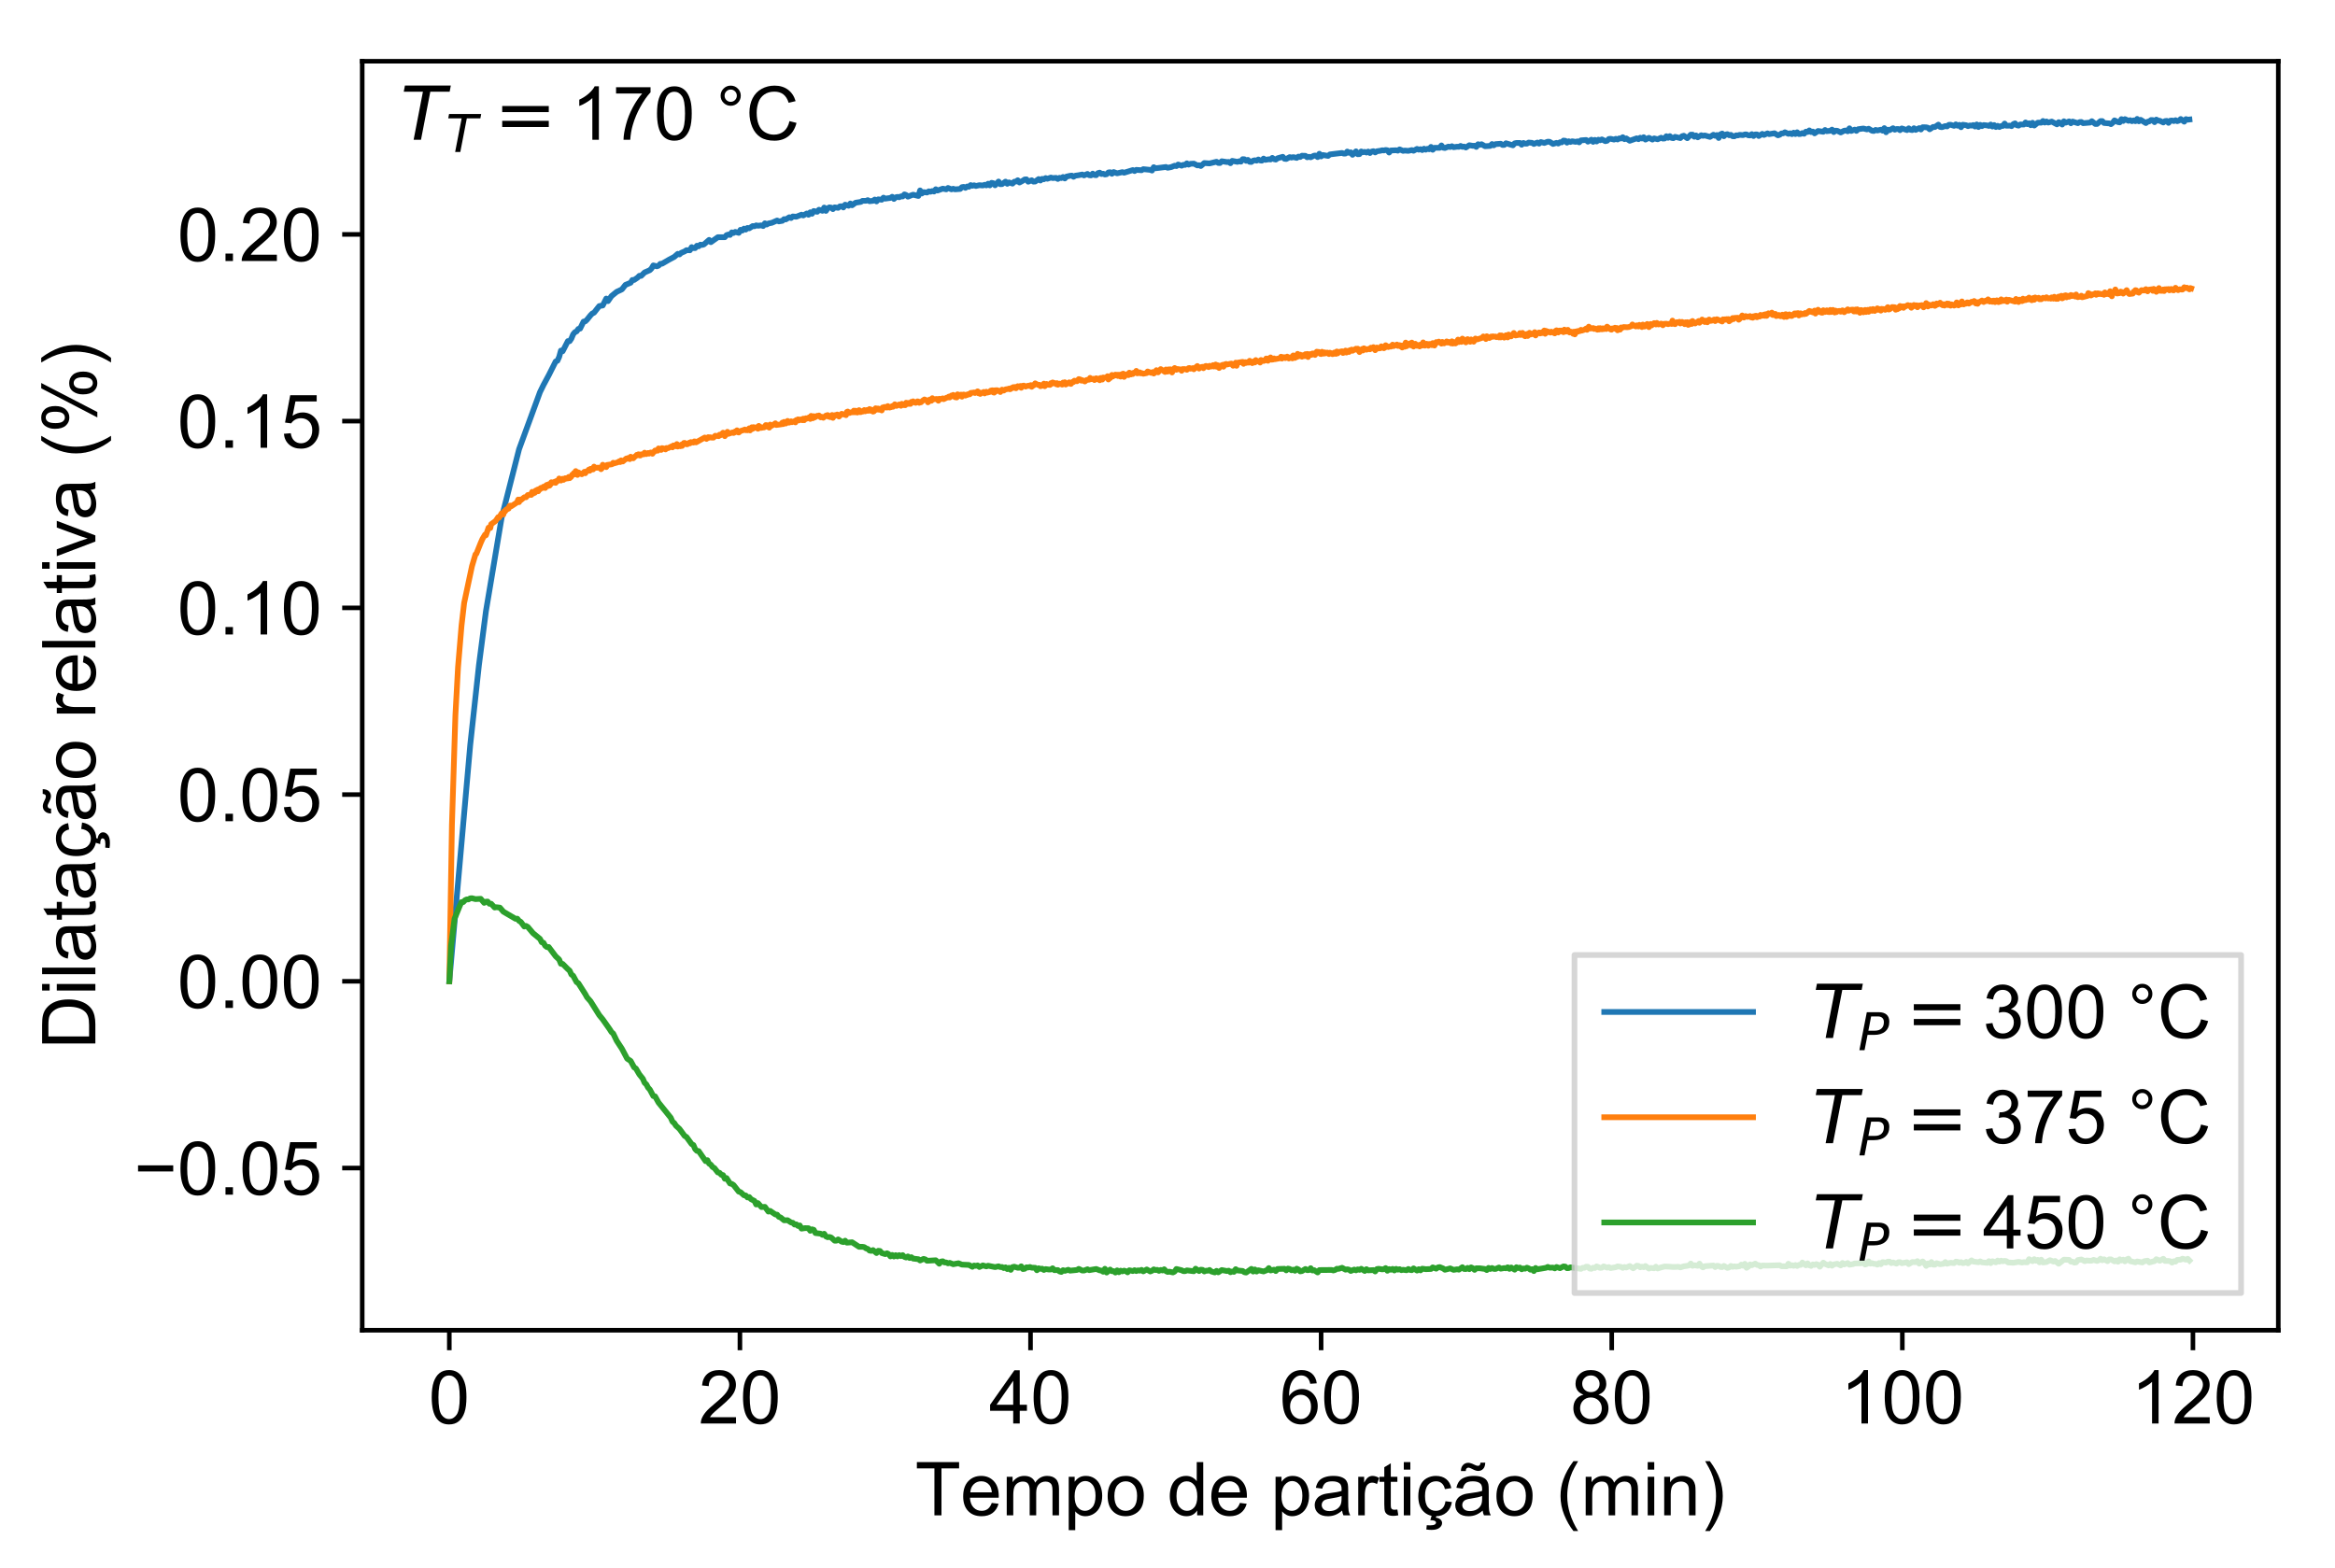 <?xml version="1.0" encoding="utf-8" standalone="no"?>
<!DOCTYPE svg PUBLIC "-//W3C//DTD SVG 1.1//EN"
  "http://www.w3.org/Graphics/SVG/1.1/DTD/svg11.dtd">
<!-- Created with matplotlib (http://matplotlib.org/) -->
<svg height="274pt" version="1.1" viewBox="0 0 408 274" width="408pt" xmlns="http://www.w3.org/2000/svg" xmlns:xlink="http://www.w3.org/1999/xlink">
 <defs>
  <style type="text/css">
*{stroke-linecap:butt;stroke-linejoin:round;}
  </style>
 </defs>
 <g id="figure_1">
  <g id="patch_1">
   <path d="M 0 274.749 
L 408.792 274.749 
L 408.792 0 
L 0 0 
z
" style="fill:#ffffff;"/>
  </g>
  <g id="axes_1">
   <g id="patch_2">
    <path d="M 63.292 232.46 
L 398.092 232.46 
L 398.092 10.7 
L 63.292 10.7 
z
" style="fill:#ffffff;"/>
   </g>
   <g id="matplotlib.axis_1">
    <g id="xtick_1">
     <g id="line2d_1">
      <defs>
       <path d="M 0 0 
L 0 3.5 
" id="mf6a3bd3a2e" style="stroke:#000000;stroke-width:0.8;"/>
      </defs>
      <g>
       <use style="stroke:#000000;stroke-width:0.8;" x="78.51" xlink:href="#mf6a3bd3a2e" y="232.46"/>
      </g>
     </g>
     <g id="text_1">
      <!-- 0 -->
      <defs>
       <path d="M 4.156 35.297 
Q 4.156 48 6.766 55.734 
Q 9.375 63.484 14.516 67.672 
Q 19.672 71.875 27.484 71.875 
Q 33.25 71.875 37.594 69.547 
Q 41.938 67.234 44.766 62.859 
Q 47.609 58.5 49.219 52.219 
Q 50.828 45.953 50.828 35.297 
Q 50.828 22.703 48.234 14.969 
Q 45.656 7.234 40.5 3 
Q 35.359 -1.219 27.484 -1.219 
Q 17.141 -1.219 11.234 6.203 
Q 4.156 15.141 4.156 35.297 
z
M 13.188 35.297 
Q 13.188 17.672 17.312 11.828 
Q 21.438 6 27.484 6 
Q 33.547 6 37.672 11.859 
Q 41.797 17.719 41.797 35.297 
Q 41.797 52.984 37.672 58.781 
Q 33.547 64.594 27.391 64.594 
Q 21.344 64.594 17.719 59.469 
Q 13.188 52.938 13.188 35.297 
z
" id="ArialMT-30"/>
      </defs>
      <g transform="translate(74.895 248.765)scale(0.13 -0.13)">
       <use xlink:href="#ArialMT-30"/>
      </g>
     </g>
    </g>
    <g id="xtick_2">
     <g id="line2d_2">
      <g>
       <use style="stroke:#000000;stroke-width:0.8;" x="129.288" xlink:href="#mf6a3bd3a2e" y="232.46"/>
      </g>
     </g>
     <g id="text_2">
      <!-- 20 -->
      <defs>
       <path d="M 50.344 8.453 
L 50.344 0 
L 3.031 0 
Q 2.938 3.172 4.047 6.109 
Q 5.859 10.938 9.828 15.625 
Q 13.812 20.312 21.344 26.469 
Q 33.016 36.031 37.109 41.625 
Q 41.219 47.219 41.219 52.203 
Q 41.219 57.422 37.469 61 
Q 33.734 64.594 27.734 64.594 
Q 21.391 64.594 17.578 60.781 
Q 13.766 56.984 13.719 50.25 
L 4.688 51.172 
Q 5.609 61.281 11.656 66.578 
Q 17.719 71.875 27.938 71.875 
Q 38.234 71.875 44.234 66.156 
Q 50.25 60.453 50.25 52 
Q 50.25 47.703 48.484 43.547 
Q 46.734 39.406 42.656 34.812 
Q 38.578 30.219 29.109 22.219 
Q 21.188 15.578 18.938 13.203 
Q 16.703 10.844 15.234 8.453 
z
" id="ArialMT-32"/>
      </defs>
      <g transform="translate(122.059 248.765)scale(0.13 -0.13)">
       <use xlink:href="#ArialMT-32"/>
       <use x="55.615" xlink:href="#ArialMT-30"/>
      </g>
     </g>
    </g>
    <g id="xtick_3">
     <g id="line2d_3">
      <g>
       <use style="stroke:#000000;stroke-width:0.8;" x="180.066" xlink:href="#mf6a3bd3a2e" y="232.46"/>
      </g>
     </g>
     <g id="text_3">
      <!-- 40 -->
      <defs>
       <path d="M 32.328 0 
L 32.328 17.141 
L 1.266 17.141 
L 1.266 25.203 
L 33.938 71.578 
L 41.109 71.578 
L 41.109 25.203 
L 50.781 25.203 
L 50.781 17.141 
L 41.109 17.141 
L 41.109 0 
z
M 32.328 25.203 
L 32.328 57.469 
L 9.906 25.203 
z
" id="ArialMT-34"/>
      </defs>
      <g transform="translate(172.837 248.765)scale(0.13 -0.13)">
       <use xlink:href="#ArialMT-34"/>
       <use x="55.615" xlink:href="#ArialMT-30"/>
      </g>
     </g>
    </g>
    <g id="xtick_4">
     <g id="line2d_4">
      <g>
       <use style="stroke:#000000;stroke-width:0.8;" x="230.844" xlink:href="#mf6a3bd3a2e" y="232.46"/>
      </g>
     </g>
     <g id="text_4">
      <!-- 60 -->
      <defs>
       <path d="M 49.75 54.047 
L 41.016 53.375 
Q 39.844 58.547 37.703 60.891 
Q 34.125 64.656 28.906 64.656 
Q 24.703 64.656 21.531 62.312 
Q 17.391 59.281 14.984 53.469 
Q 12.594 47.656 12.5 36.922 
Q 15.672 41.75 20.266 44.094 
Q 24.859 46.438 29.891 46.438 
Q 38.672 46.438 44.844 39.969 
Q 51.031 33.5 51.031 23.25 
Q 51.031 16.5 48.125 10.719 
Q 45.219 4.938 40.141 1.859 
Q 35.062 -1.219 28.609 -1.219 
Q 17.625 -1.219 10.688 6.859 
Q 3.766 14.938 3.766 33.5 
Q 3.766 54.25 11.422 63.672 
Q 18.109 71.875 29.438 71.875 
Q 37.891 71.875 43.281 67.141 
Q 48.688 62.406 49.75 54.047 
z
M 13.875 23.188 
Q 13.875 18.656 15.797 14.5 
Q 17.719 10.359 21.188 8.172 
Q 24.656 6 28.469 6 
Q 34.031 6 38.031 10.484 
Q 42.047 14.984 42.047 22.703 
Q 42.047 30.125 38.078 34.391 
Q 34.125 38.672 28.125 38.672 
Q 22.172 38.672 18.016 34.391 
Q 13.875 30.125 13.875 23.188 
z
" id="ArialMT-36"/>
      </defs>
      <g transform="translate(223.615 248.765)scale(0.13 -0.13)">
       <use xlink:href="#ArialMT-36"/>
       <use x="55.615" xlink:href="#ArialMT-30"/>
      </g>
     </g>
    </g>
    <g id="xtick_5">
     <g id="line2d_5">
      <g>
       <use style="stroke:#000000;stroke-width:0.8;" x="281.622" xlink:href="#mf6a3bd3a2e" y="232.46"/>
      </g>
     </g>
     <g id="text_5">
      <!-- 80 -->
      <defs>
       <path d="M 17.672 38.812 
Q 12.203 40.828 9.562 44.531 
Q 6.938 48.25 6.938 53.422 
Q 6.938 61.234 12.547 66.547 
Q 18.172 71.875 27.484 71.875 
Q 36.859 71.875 42.578 66.422 
Q 48.297 60.984 48.297 53.172 
Q 48.297 48.188 45.672 44.5 
Q 43.062 40.828 37.75 38.812 
Q 44.344 36.672 47.781 31.875 
Q 51.219 27.094 51.219 20.453 
Q 51.219 11.281 44.719 5.031 
Q 38.234 -1.219 27.641 -1.219 
Q 17.047 -1.219 10.547 5.047 
Q 4.047 11.328 4.047 20.703 
Q 4.047 27.688 7.594 32.391 
Q 11.141 37.109 17.672 38.812 
z
M 15.922 53.719 
Q 15.922 48.641 19.188 45.406 
Q 22.469 42.188 27.688 42.188 
Q 32.766 42.188 36.016 45.375 
Q 39.266 48.578 39.266 53.219 
Q 39.266 58.062 35.906 61.359 
Q 32.562 64.656 27.594 64.656 
Q 22.562 64.656 19.234 61.422 
Q 15.922 58.203 15.922 53.719 
z
M 13.094 20.656 
Q 13.094 16.891 14.875 13.375 
Q 16.656 9.859 20.172 7.922 
Q 23.688 6 27.734 6 
Q 34.031 6 38.125 10.047 
Q 42.234 14.109 42.234 20.359 
Q 42.234 26.703 38.016 30.859 
Q 33.797 35.016 27.438 35.016 
Q 21.234 35.016 17.156 30.906 
Q 13.094 26.812 13.094 20.656 
z
" id="ArialMT-38"/>
      </defs>
      <g transform="translate(274.393 248.765)scale(0.13 -0.13)">
       <use xlink:href="#ArialMT-38"/>
       <use x="55.615" xlink:href="#ArialMT-30"/>
      </g>
     </g>
    </g>
    <g id="xtick_6">
     <g id="line2d_6">
      <g>
       <use style="stroke:#000000;stroke-width:0.8;" x="332.4" xlink:href="#mf6a3bd3a2e" y="232.46"/>
      </g>
     </g>
     <g id="text_6">
      <!-- 100 -->
      <defs>
       <path d="M 37.25 0 
L 28.469 0 
L 28.469 56 
Q 25.297 52.984 20.141 49.953 
Q 14.984 46.922 10.891 45.406 
L 10.891 53.906 
Q 18.266 57.375 23.781 62.297 
Q 29.297 67.234 31.594 71.875 
L 37.25 71.875 
z
" id="ArialMT-31"/>
      </defs>
      <g transform="translate(321.556 248.765)scale(0.13 -0.13)">
       <use xlink:href="#ArialMT-31"/>
       <use x="55.615" xlink:href="#ArialMT-30"/>
       <use x="111.23" xlink:href="#ArialMT-30"/>
      </g>
     </g>
    </g>
    <g id="xtick_7">
     <g id="line2d_7">
      <g>
       <use style="stroke:#000000;stroke-width:0.8;" x="383.178" xlink:href="#mf6a3bd3a2e" y="232.46"/>
      </g>
     </g>
     <g id="text_7">
      <!-- 120 -->
      <g transform="translate(372.334 248.765)scale(0.13 -0.13)">
       <use xlink:href="#ArialMT-31"/>
       <use x="55.615" xlink:href="#ArialMT-32"/>
       <use x="111.23" xlink:href="#ArialMT-30"/>
      </g>
     </g>
    </g>
    <g id="text_8">
     <!-- Tempo de partição (min) -->
     <defs>
      <path d="M 25.922 0 
L 25.922 63.141 
L 2.344 63.141 
L 2.344 71.578 
L 59.078 71.578 
L 59.078 63.141 
L 35.406 63.141 
L 35.406 0 
z
" id="ArialMT-54"/>
      <path d="M 42.094 16.703 
L 51.172 15.578 
Q 49.031 7.625 43.219 3.219 
Q 37.406 -1.172 28.375 -1.172 
Q 17 -1.172 10.328 5.828 
Q 3.656 12.844 3.656 25.484 
Q 3.656 38.578 10.391 45.797 
Q 17.141 53.031 27.875 53.031 
Q 38.281 53.031 44.875 45.953 
Q 51.469 38.875 51.469 26.031 
Q 51.469 25.25 51.422 23.688 
L 12.75 23.688 
Q 13.234 15.141 17.578 10.594 
Q 21.922 6.062 28.422 6.062 
Q 33.25 6.062 36.672 8.594 
Q 40.094 11.141 42.094 16.703 
z
M 13.234 30.906 
L 42.188 30.906 
Q 41.609 37.453 38.875 40.719 
Q 34.672 45.797 27.984 45.797 
Q 21.922 45.797 17.797 41.75 
Q 13.672 37.703 13.234 30.906 
z
" id="ArialMT-65"/>
      <path d="M 6.594 0 
L 6.594 51.859 
L 14.453 51.859 
L 14.453 44.578 
Q 16.891 48.391 20.938 50.703 
Q 25 53.031 30.172 53.031 
Q 35.938 53.031 39.625 50.641 
Q 43.312 48.25 44.828 43.953 
Q 50.984 53.031 60.844 53.031 
Q 68.562 53.031 72.703 48.75 
Q 76.859 44.484 76.859 35.594 
L 76.859 0 
L 68.109 0 
L 68.109 32.672 
Q 68.109 37.938 67.25 40.25 
Q 66.406 42.578 64.156 43.984 
Q 61.922 45.406 58.891 45.406 
Q 53.422 45.406 49.797 41.766 
Q 46.188 38.141 46.188 30.125 
L 46.188 0 
L 37.406 0 
L 37.406 33.688 
Q 37.406 39.547 35.25 42.469 
Q 33.109 45.406 28.219 45.406 
Q 24.516 45.406 21.359 43.453 
Q 18.219 41.5 16.797 37.734 
Q 15.375 33.984 15.375 26.906 
L 15.375 0 
z
" id="ArialMT-6d"/>
      <path d="M 6.594 -19.875 
L 6.594 51.859 
L 14.594 51.859 
L 14.594 45.125 
Q 17.438 49.078 21 51.047 
Q 24.562 53.031 29.641 53.031 
Q 36.281 53.031 41.359 49.609 
Q 46.438 46.188 49.016 39.953 
Q 51.609 33.734 51.609 26.312 
Q 51.609 18.359 48.75 11.984 
Q 45.906 5.609 40.453 2.219 
Q 35.016 -1.172 29 -1.172 
Q 24.609 -1.172 21.109 0.688 
Q 17.625 2.547 15.375 5.375 
L 15.375 -19.875 
z
M 14.547 25.641 
Q 14.547 15.625 18.594 10.844 
Q 22.656 6.062 28.422 6.062 
Q 34.281 6.062 38.453 11.016 
Q 42.625 15.969 42.625 26.375 
Q 42.625 36.281 38.547 41.203 
Q 34.469 46.141 28.812 46.141 
Q 23.188 46.141 18.859 40.891 
Q 14.547 35.641 14.547 25.641 
z
" id="ArialMT-70"/>
      <path d="M 3.328 25.922 
Q 3.328 40.328 11.328 47.266 
Q 18.016 53.031 27.641 53.031 
Q 38.328 53.031 45.109 46.016 
Q 51.906 39.016 51.906 26.656 
Q 51.906 16.656 48.906 10.906 
Q 45.906 5.172 40.156 2 
Q 34.422 -1.172 27.641 -1.172 
Q 16.75 -1.172 10.031 5.812 
Q 3.328 12.797 3.328 25.922 
z
M 12.359 25.922 
Q 12.359 15.969 16.703 11.016 
Q 21.047 6.062 27.641 6.062 
Q 34.188 6.062 38.531 11.031 
Q 42.875 16.016 42.875 26.219 
Q 42.875 35.844 38.5 40.797 
Q 34.125 45.75 27.641 45.75 
Q 21.047 45.75 16.703 40.812 
Q 12.359 35.891 12.359 25.922 
z
" id="ArialMT-6f"/>
      <path id="ArialMT-20"/>
      <path d="M 40.234 0 
L 40.234 6.547 
Q 35.297 -1.172 25.734 -1.172 
Q 19.531 -1.172 14.328 2.25 
Q 9.125 5.672 6.266 11.797 
Q 3.422 17.922 3.422 25.875 
Q 3.422 33.641 6 39.969 
Q 8.594 46.297 13.766 49.656 
Q 18.953 53.031 25.344 53.031 
Q 30.031 53.031 33.688 51.047 
Q 37.359 49.078 39.656 45.906 
L 39.656 71.578 
L 48.391 71.578 
L 48.391 0 
z
M 12.453 25.875 
Q 12.453 15.922 16.641 10.984 
Q 20.844 6.062 26.562 6.062 
Q 32.328 6.062 36.344 10.766 
Q 40.375 15.484 40.375 25.141 
Q 40.375 35.797 36.266 40.766 
Q 32.172 45.75 26.172 45.75 
Q 20.312 45.75 16.375 40.969 
Q 12.453 36.188 12.453 25.875 
z
" id="ArialMT-64"/>
      <path d="M 40.438 6.391 
Q 35.547 2.25 31.031 0.531 
Q 26.516 -1.172 21.344 -1.172 
Q 12.797 -1.172 8.203 3 
Q 3.609 7.172 3.609 13.672 
Q 3.609 17.484 5.344 20.625 
Q 7.078 23.781 9.891 25.688 
Q 12.703 27.594 16.219 28.562 
Q 18.797 29.25 24.031 29.891 
Q 34.672 31.156 39.703 32.906 
Q 39.75 34.719 39.75 35.203 
Q 39.75 40.578 37.25 42.781 
Q 33.891 45.75 27.25 45.75 
Q 21.047 45.75 18.094 43.578 
Q 15.141 41.406 13.719 35.891 
L 5.125 37.062 
Q 6.297 42.578 8.984 45.969 
Q 11.672 49.359 16.75 51.188 
Q 21.828 53.031 28.516 53.031 
Q 35.156 53.031 39.297 51.469 
Q 43.453 49.906 45.406 47.531 
Q 47.359 45.172 48.141 41.547 
Q 48.578 39.312 48.578 33.453 
L 48.578 21.734 
Q 48.578 9.469 49.141 6.219 
Q 49.703 2.984 51.375 0 
L 42.188 0 
Q 40.828 2.734 40.438 6.391 
z
M 39.703 26.031 
Q 34.906 24.078 25.344 22.703 
Q 19.922 21.922 17.672 20.938 
Q 15.438 19.969 14.203 18.094 
Q 12.984 16.219 12.984 13.922 
Q 12.984 10.406 15.641 8.062 
Q 18.312 5.719 23.438 5.719 
Q 28.516 5.719 32.469 7.938 
Q 36.422 10.156 38.281 14.016 
Q 39.703 17 39.703 22.797 
z
" id="ArialMT-61"/>
      <path d="M 6.5 0 
L 6.5 51.859 
L 14.406 51.859 
L 14.406 44 
Q 17.438 49.516 20 51.266 
Q 22.562 53.031 25.641 53.031 
Q 30.078 53.031 34.672 50.203 
L 31.641 42.047 
Q 28.422 43.953 25.203 43.953 
Q 22.312 43.953 20.016 42.219 
Q 17.719 40.484 16.75 37.406 
Q 15.281 32.719 15.281 27.156 
L 15.281 0 
z
" id="ArialMT-72"/>
      <path d="M 25.781 7.859 
L 27.047 0.094 
Q 23.344 -0.688 20.406 -0.688 
Q 15.625 -0.688 12.984 0.828 
Q 10.359 2.344 9.281 4.812 
Q 8.203 7.281 8.203 15.188 
L 8.203 45.016 
L 1.766 45.016 
L 1.766 51.859 
L 8.203 51.859 
L 8.203 64.703 
L 16.938 69.969 
L 16.938 51.859 
L 25.781 51.859 
L 25.781 45.016 
L 16.938 45.016 
L 16.938 14.703 
Q 16.938 10.938 17.406 9.859 
Q 17.875 8.797 18.922 8.156 
Q 19.969 7.516 21.922 7.516 
Q 23.391 7.516 25.781 7.859 
z
" id="ArialMT-74"/>
      <path d="M 6.641 61.469 
L 6.641 71.578 
L 15.438 71.578 
L 15.438 61.469 
z
M 6.641 0 
L 6.641 51.859 
L 15.438 51.859 
L 15.438 0 
z
" id="ArialMT-69"/>
      <path d="M 40.438 19 
L 49.078 17.875 
Q 47.656 8.938 41.812 3.875 
Q 35.984 -1.172 27.484 -1.172 
Q 16.844 -1.172 10.375 5.781 
Q 3.906 12.75 3.906 25.734 
Q 3.906 34.125 6.688 40.422 
Q 9.469 46.734 15.156 49.875 
Q 20.844 53.031 27.547 53.031 
Q 35.984 53.031 41.359 48.75 
Q 46.734 44.484 48.25 36.625 
L 39.703 35.297 
Q 38.484 40.531 35.375 43.156 
Q 32.281 45.797 27.875 45.797 
Q 21.234 45.797 17.078 41.031 
Q 12.938 36.281 12.938 25.984 
Q 12.938 15.531 16.938 10.797 
Q 20.953 6.062 27.391 6.062 
Q 32.562 6.062 36.031 9.234 
Q 39.5 12.406 40.438 19 
z
M 20.047 -6.516 
L 22.594 2.125 
L 29.125 2.125 
L 27.516 -3.109 
Q 31.672 -3.594 33.766 -5.656 
Q 35.875 -7.734 35.875 -10.281 
Q 35.875 -13.938 32.359 -16.75 
Q 28.844 -19.562 21.75 -19.562 
Q 17.75 -19.562 14.719 -18.969 
L 15.266 -13.266 
Q 18.391 -13.453 19.859 -13.453 
Q 24.438 -13.453 26.297 -12.188 
Q 27.719 -11.203 27.719 -9.797 
Q 27.719 -8.906 27.156 -8.219 
Q 26.594 -7.547 25.078 -7.047 
Q 23.562 -6.562 20.047 -6.516 
z
" id="ArialMT-e7"/>
      <path d="M 40.438 6.391 
Q 35.547 2.25 31.031 0.531 
Q 26.516 -1.172 21.344 -1.172 
Q 12.797 -1.172 8.203 3 
Q 3.609 7.172 3.609 13.672 
Q 3.609 17.484 5.344 20.625 
Q 7.078 23.781 9.891 25.688 
Q 12.703 27.594 16.219 28.562 
Q 18.797 29.25 24.031 29.891 
Q 34.672 31.156 39.703 32.906 
Q 39.75 34.719 39.75 35.203 
Q 39.75 40.578 37.25 42.781 
Q 33.891 45.75 27.25 45.75 
Q 21.047 45.75 18.094 43.578 
Q 15.141 41.406 13.719 35.891 
L 5.125 37.062 
Q 6.297 42.578 8.984 45.969 
Q 11.672 49.359 16.75 51.188 
Q 21.828 53.031 28.516 53.031 
Q 35.156 53.031 39.297 51.469 
Q 43.453 49.906 45.406 47.531 
Q 47.359 45.172 48.141 41.547 
Q 48.578 39.312 48.578 33.453 
L 48.578 21.734 
Q 48.578 9.469 49.141 6.219 
Q 49.703 2.984 51.375 0 
L 42.188 0 
Q 40.828 2.734 40.438 6.391 
z
M 39.703 26.031 
Q 34.906 24.078 25.344 22.703 
Q 19.922 21.922 17.672 20.938 
Q 15.438 19.969 14.203 18.094 
Q 12.984 16.219 12.984 13.922 
Q 12.984 10.406 15.641 8.062 
Q 18.312 5.719 23.438 5.719 
Q 28.516 5.719 32.469 7.938 
Q 36.422 10.156 38.281 14.016 
Q 39.703 17 39.703 22.797 
z
M 11.219 59.516 
Q 11.172 64.594 14 67.625 
Q 16.781 70.656 21.125 70.656 
Q 24.156 70.656 29.375 68.016 
Q 32.266 66.547 33.969 66.547 
Q 35.531 66.547 36.359 67.406 
Q 37.188 68.266 37.531 70.797 
L 43.891 70.797 
Q 43.734 65.234 41.078 62.453 
Q 38.422 59.672 34.312 59.672 
Q 31.234 59.672 26.203 62.406 
Q 22.938 64.156 21.422 64.156 
Q 19.766 64.156 18.734 62.984 
Q 17.656 61.812 17.719 59.516 
z
" id="ArialMT-e3"/>
      <path d="M 23.391 -21.047 
Q 16.109 -11.859 11.078 0.438 
Q 6.062 12.75 6.062 25.922 
Q 6.062 37.547 9.812 48.188 
Q 14.203 60.547 23.391 72.797 
L 29.688 72.797 
Q 23.781 62.641 21.875 58.297 
Q 18.891 51.562 17.188 44.234 
Q 15.094 35.109 15.094 25.875 
Q 15.094 2.391 29.688 -21.047 
z
" id="ArialMT-28"/>
      <path d="M 6.594 0 
L 6.594 51.859 
L 14.5 51.859 
L 14.5 44.484 
Q 20.219 53.031 31 53.031 
Q 35.688 53.031 39.625 51.344 
Q 43.562 49.656 45.516 46.922 
Q 47.469 44.188 48.25 40.438 
Q 48.734 37.984 48.734 31.891 
L 48.734 0 
L 39.938 0 
L 39.938 31.547 
Q 39.938 36.922 38.906 39.578 
Q 37.891 42.234 35.281 43.812 
Q 32.672 45.406 29.156 45.406 
Q 23.531 45.406 19.453 41.844 
Q 15.375 38.281 15.375 28.328 
L 15.375 0 
z
" id="ArialMT-6e"/>
      <path d="M 12.359 -21.047 
L 6.062 -21.047 
Q 20.656 2.391 20.656 25.875 
Q 20.656 35.062 18.562 44.094 
Q 16.891 51.422 13.922 58.156 
Q 12.016 62.547 6.062 72.797 
L 12.359 72.797 
Q 21.531 60.547 25.922 48.188 
Q 29.688 37.547 29.688 25.922 
Q 29.688 12.75 24.625 0.438 
Q 19.578 -11.859 12.359 -21.047 
z
" id="ArialMT-29"/>
     </defs>
     <g transform="translate(159.904 264.812)scale(0.13 -0.13)">
      <use xlink:href="#ArialMT-54"/>
      <use x="60.912" xlink:href="#ArialMT-65"/>
      <use x="116.527" xlink:href="#ArialMT-6d"/>
      <use x="199.828" xlink:href="#ArialMT-70"/>
      <use x="255.443" xlink:href="#ArialMT-6f"/>
      <use x="311.059" xlink:href="#ArialMT-20"/>
      <use x="338.842" xlink:href="#ArialMT-64"/>
      <use x="394.457" xlink:href="#ArialMT-65"/>
      <use x="450.072" xlink:href="#ArialMT-20"/>
      <use x="477.855" xlink:href="#ArialMT-70"/>
      <use x="533.471" xlink:href="#ArialMT-61"/>
      <use x="589.086" xlink:href="#ArialMT-72"/>
      <use x="622.387" xlink:href="#ArialMT-74"/>
      <use x="650.17" xlink:href="#ArialMT-69"/>
      <use x="672.387" xlink:href="#ArialMT-e7"/>
      <use x="722.387" xlink:href="#ArialMT-e3"/>
      <use x="778.002" xlink:href="#ArialMT-6f"/>
      <use x="833.617" xlink:href="#ArialMT-20"/>
      <use x="861.4" xlink:href="#ArialMT-28"/>
      <use x="894.701" xlink:href="#ArialMT-6d"/>
      <use x="978.002" xlink:href="#ArialMT-69"/>
      <use x="1000.219" xlink:href="#ArialMT-6e"/>
      <use x="1055.834" xlink:href="#ArialMT-29"/>
     </g>
    </g>
   </g>
   <g id="matplotlib.axis_2">
    <g id="ytick_1">
     <g id="line2d_8">
      <defs>
       <path d="M 0 0 
L -3.5 0 
" id="mac0790b3d4" style="stroke:#000000;stroke-width:0.8;"/>
      </defs>
      <g>
       <use style="stroke:#000000;stroke-width:0.8;" x="63.292" xlink:href="#mac0790b3d4" y="204.119"/>
      </g>
     </g>
     <g id="text_9">
      <!-- −0.05 -->
      <defs>
       <path d="M 52.828 31.203 
L 5.562 31.203 
L 5.562 39.406 
L 52.828 39.406 
z
" id="ArialMT-2212"/>
       <path d="M 9.078 0 
L 9.078 10.016 
L 19.094 10.016 
L 19.094 0 
z
" id="ArialMT-2e"/>
       <path d="M 4.156 18.75 
L 13.375 19.531 
Q 14.406 12.797 18.141 9.391 
Q 21.875 6 27.156 6 
Q 33.5 6 37.891 10.781 
Q 42.281 15.578 42.281 23.484 
Q 42.281 31 38.062 35.344 
Q 33.844 39.703 27 39.703 
Q 22.75 39.703 19.328 37.766 
Q 15.922 35.844 13.969 32.766 
L 5.719 33.844 
L 12.641 70.609 
L 48.25 70.609 
L 48.25 62.203 
L 19.672 62.203 
L 15.828 42.969 
Q 22.266 47.469 29.344 47.469 
Q 38.719 47.469 45.156 40.969 
Q 51.609 34.469 51.609 24.266 
Q 51.609 14.547 45.953 7.469 
Q 39.062 -1.219 27.156 -1.219 
Q 17.391 -1.219 11.203 4.25 
Q 5.031 9.719 4.156 18.75 
z
" id="ArialMT-35"/>
      </defs>
      <g transform="translate(23.4 208.771)scale(0.13 -0.13)">
       <use xlink:href="#ArialMT-2212"/>
       <use x="58.398" xlink:href="#ArialMT-30"/>
       <use x="114.014" xlink:href="#ArialMT-2e"/>
       <use x="141.797" xlink:href="#ArialMT-30"/>
       <use x="197.412" xlink:href="#ArialMT-35"/>
      </g>
     </g>
    </g>
    <g id="ytick_2">
     <g id="line2d_9">
      <g>
       <use style="stroke:#000000;stroke-width:0.8;" x="63.292" xlink:href="#mac0790b3d4" y="171.487"/>
      </g>
     </g>
     <g id="text_10">
      <!-- 0.00 -->
      <g transform="translate(30.992 176.14)scale(0.13 -0.13)">
       <use xlink:href="#ArialMT-30"/>
       <use x="55.615" xlink:href="#ArialMT-2e"/>
       <use x="83.398" xlink:href="#ArialMT-30"/>
       <use x="139.014" xlink:href="#ArialMT-30"/>
      </g>
     </g>
    </g>
    <g id="ytick_3">
     <g id="line2d_10">
      <g>
       <use style="stroke:#000000;stroke-width:0.8;" x="63.292" xlink:href="#mac0790b3d4" y="138.856"/>
      </g>
     </g>
     <g id="text_11">
      <!-- 0.05 -->
      <g transform="translate(30.992 143.508)scale(0.13 -0.13)">
       <use xlink:href="#ArialMT-30"/>
       <use x="55.615" xlink:href="#ArialMT-2e"/>
       <use x="83.398" xlink:href="#ArialMT-30"/>
       <use x="139.014" xlink:href="#ArialMT-35"/>
      </g>
     </g>
    </g>
    <g id="ytick_4">
     <g id="line2d_11">
      <g>
       <use style="stroke:#000000;stroke-width:0.8;" x="63.292" xlink:href="#mac0790b3d4" y="106.224"/>
      </g>
     </g>
     <g id="text_12">
      <!-- 0.10 -->
      <g transform="translate(30.992 110.877)scale(0.13 -0.13)">
       <use xlink:href="#ArialMT-30"/>
       <use x="55.615" xlink:href="#ArialMT-2e"/>
       <use x="83.398" xlink:href="#ArialMT-31"/>
       <use x="139.014" xlink:href="#ArialMT-30"/>
      </g>
     </g>
    </g>
    <g id="ytick_5">
     <g id="line2d_12">
      <g>
       <use style="stroke:#000000;stroke-width:0.8;" x="63.292" xlink:href="#mac0790b3d4" y="73.593"/>
      </g>
     </g>
     <g id="text_13">
      <!-- 0.15 -->
      <g transform="translate(30.992 78.245)scale(0.13 -0.13)">
       <use xlink:href="#ArialMT-30"/>
       <use x="55.615" xlink:href="#ArialMT-2e"/>
       <use x="83.398" xlink:href="#ArialMT-31"/>
       <use x="139.014" xlink:href="#ArialMT-35"/>
      </g>
     </g>
    </g>
    <g id="ytick_6">
     <g id="line2d_13">
      <g>
       <use style="stroke:#000000;stroke-width:0.8;" x="63.292" xlink:href="#mac0790b3d4" y="40.961"/>
      </g>
     </g>
     <g id="text_14">
      <!-- 0.20 -->
      <g transform="translate(30.992 45.614)scale(0.13 -0.13)">
       <use xlink:href="#ArialMT-30"/>
       <use x="55.615" xlink:href="#ArialMT-2e"/>
       <use x="83.398" xlink:href="#ArialMT-32"/>
       <use x="139.014" xlink:href="#ArialMT-30"/>
      </g>
     </g>
    </g>
    <g id="text_15">
     <!-- Dilatação relativa (%) -->
     <defs>
      <path d="M 7.719 0 
L 7.719 71.578 
L 32.375 71.578 
Q 40.719 71.578 45.125 70.562 
Q 51.266 69.141 55.609 65.438 
Q 61.281 60.641 64.078 53.188 
Q 66.891 45.75 66.891 36.188 
Q 66.891 28.031 64.984 21.734 
Q 63.094 15.438 60.109 11.297 
Q 57.125 7.172 53.578 4.797 
Q 50.047 2.438 45.047 1.219 
Q 40.047 0 33.547 0 
z
M 17.188 8.453 
L 32.469 8.453 
Q 39.547 8.453 43.578 9.766 
Q 47.609 11.078 50 13.484 
Q 53.375 16.844 55.25 22.531 
Q 57.125 28.219 57.125 36.328 
Q 57.125 47.562 53.438 53.594 
Q 49.75 59.625 44.484 61.672 
Q 40.672 63.141 32.234 63.141 
L 17.188 63.141 
z
" id="ArialMT-44"/>
      <path d="M 6.391 0 
L 6.391 71.578 
L 15.188 71.578 
L 15.188 0 
z
" id="ArialMT-6c"/>
      <path d="M 21 0 
L 1.266 51.859 
L 10.547 51.859 
L 21.688 20.797 
Q 23.484 15.766 25 10.359 
Q 26.172 14.453 28.266 20.219 
L 39.797 51.859 
L 48.828 51.859 
L 29.203 0 
z
" id="ArialMT-76"/>
      <path d="M 5.812 54.391 
Q 5.812 62.062 9.672 67.422 
Q 13.531 72.797 20.844 72.797 
Q 27.594 72.797 32 67.984 
Q 36.422 63.188 36.422 53.859 
Q 36.422 44.781 31.953 39.875 
Q 27.484 34.969 20.953 34.969 
Q 14.453 34.969 10.125 39.797 
Q 5.812 44.625 5.812 54.391 
z
M 21.094 66.75 
Q 17.828 66.75 15.656 63.906 
Q 13.484 61.078 13.484 53.516 
Q 13.484 46.625 15.672 43.812 
Q 17.875 41.016 21.094 41.016 
Q 24.422 41.016 26.594 43.844 
Q 28.766 46.688 28.766 54.203 
Q 28.766 61.141 26.562 63.938 
Q 24.359 66.75 21.094 66.75 
z
M 21.141 -2.641 
L 60.297 72.797 
L 67.438 72.797 
L 28.422 -2.641 
z
M 52.094 16.797 
Q 52.094 24.516 55.953 29.859 
Q 59.812 35.203 67.188 35.203 
Q 73.922 35.203 78.344 30.391 
Q 82.766 25.594 82.766 16.266 
Q 82.766 7.172 78.297 2.266 
Q 73.828 -2.641 67.234 -2.641 
Q 60.75 -2.641 56.422 2.219 
Q 52.094 7.078 52.094 16.797 
z
M 67.438 29.156 
Q 64.109 29.156 61.938 26.312 
Q 59.766 23.484 59.766 15.922 
Q 59.766 9.078 61.953 6.25 
Q 64.156 3.422 67.391 3.422 
Q 70.75 3.422 72.922 6.25 
Q 75.094 9.078 75.094 16.609 
Q 75.094 23.531 72.891 26.344 
Q 70.703 29.156 67.438 29.156 
z
" id="ArialMT-25"/>
     </defs>
     <g transform="translate(16.664 183.349)rotate(-90)scale(0.13 -0.13)">
      <use xlink:href="#ArialMT-44"/>
      <use x="72.217" xlink:href="#ArialMT-69"/>
      <use x="94.434" xlink:href="#ArialMT-6c"/>
      <use x="116.65" xlink:href="#ArialMT-61"/>
      <use x="172.266" xlink:href="#ArialMT-74"/>
      <use x="200.049" xlink:href="#ArialMT-61"/>
      <use x="255.664" xlink:href="#ArialMT-e7"/>
      <use x="305.664" xlink:href="#ArialMT-e3"/>
      <use x="361.279" xlink:href="#ArialMT-6f"/>
      <use x="416.895" xlink:href="#ArialMT-20"/>
      <use x="444.678" xlink:href="#ArialMT-72"/>
      <use x="477.979" xlink:href="#ArialMT-65"/>
      <use x="533.594" xlink:href="#ArialMT-6c"/>
      <use x="555.811" xlink:href="#ArialMT-61"/>
      <use x="611.426" xlink:href="#ArialMT-74"/>
      <use x="639.209" xlink:href="#ArialMT-69"/>
      <use x="661.426" xlink:href="#ArialMT-76"/>
      <use x="711.426" xlink:href="#ArialMT-61"/>
      <use x="767.041" xlink:href="#ArialMT-20"/>
      <use x="794.824" xlink:href="#ArialMT-28"/>
      <use x="828.125" xlink:href="#ArialMT-25"/>
      <use x="917.041" xlink:href="#ArialMT-29"/>
     </g>
    </g>
   </g>
   <g id="line2d_14">
    <path clip-path="url(#pb16b1af5dc)" d="M 78.51 171.487 
L 82.166 130.172 
L 83.689 116.204 
L 84.908 106.817 
L 87.65 90.481 
L 90.697 78.501 
L 94.353 68.526 
L 94.962 67.282 
L 95.876 65.588 
L 97.095 63.168 
L 97.399 63.046 
L 97.704 62.372 
L 98.009 61.266 
L 98.313 61.387 
L 99.227 59.606 
L 99.532 59.624 
L 99.837 59.174 
L 100.141 58.431 
L 100.446 58.051 
L 100.751 57.912 
L 101.055 57.48 
L 101.36 57.428 
L 101.969 56.201 
L 102.274 56.149 
L 102.579 55.855 
L 103.188 55.095 
L 103.493 54.783 
L 103.797 54.645 
L 104.407 53.867 
L 104.711 53.487 
L 105.321 53.383 
L 105.93 52.173 
L 106.235 52.622 
L 106.844 51.741 
L 107.758 50.998 
L 108.672 50.565 
L 109.281 49.787 
L 110.195 49.407 
L 110.5 48.923 
L 110.805 48.923 
L 111.414 48.508 
L 111.719 48.197 
L 112.023 48.214 
L 112.633 47.609 
L 113.547 47.212 
L 113.851 46.901 
L 114.156 46.382 
L 114.765 46.537 
L 115.07 46.434 
L 115.375 46.105 
L 115.679 46.088 
L 116.898 45.379 
L 117.812 44.895 
L 118.421 44.359 
L 118.726 44.463 
L 119.031 44.186 
L 119.64 43.927 
L 119.945 43.72 
L 120.554 43.737 
L 120.859 43.184 
L 121.163 43.357 
L 121.468 43.357 
L 121.773 42.942 
L 122.077 43.046 
L 122.382 42.752 
L 122.687 42.804 
L 122.991 42.717 
L 123.905 41.922 
L 124.21 42.319 
L 125.429 41.455 
L 126.647 41.455 
L 126.952 41.092 
L 127.257 40.988 
L 127.561 41.058 
L 127.866 40.608 
L 128.171 40.712 
L 128.475 40.522 
L 129.085 40.695 
L 129.389 40.159 
L 129.694 40.297 
L 129.999 39.951 
L 130.303 40.124 
L 130.608 39.83 
L 130.913 39.899 
L 131.522 39.502 
L 131.827 39.536 
L 132.132 39.381 
L 132.436 39.45 
L 133.045 39.381 
L 133.35 39.502 
L 133.655 39.018 
L 133.96 39.242 
L 134.264 39.052 
L 134.874 38.931 
L 135.788 38.534 
L 136.092 38.689 
L 136.702 38.586 
L 137.006 38.292 
L 137.311 38.344 
L 137.92 37.963 
L 138.225 38.101 
L 138.53 37.825 
L 139.139 37.877 
L 140.053 37.514 
L 140.358 37.652 
L 140.967 37.306 
L 141.272 37.531 
L 141.576 37.099 
L 141.881 37.358 
L 142.186 36.874 
L 142.795 37.012 
L 143.1 36.649 
L 143.709 36.84 
L 144.014 36.269 
L 144.318 36.857 
L 144.623 36.407 
L 144.928 36.234 
L 145.232 36.286 
L 145.537 36.546 
L 145.842 36.234 
L 146.451 36.321 
L 146.756 36.062 
L 147.06 36.044 
L 147.365 36.252 
L 147.67 35.768 
L 148.279 35.958 
L 148.584 35.56 
L 148.888 35.871 
L 149.498 35.422 
L 150.412 35.284 
L 150.716 35.094 
L 151.326 35.094 
L 151.63 34.973 
L 151.935 35.163 
L 152.544 35.094 
L 152.849 34.869 
L 153.154 35.197 
L 153.458 34.834 
L 154.068 34.903 
L 154.372 34.54 
L 154.677 34.713 
L 155.286 34.627 
L 155.591 34.592 
L 155.896 34.385 
L 156.2 34.765 
L 156.505 34.489 
L 156.81 34.402 
L 157.114 34.471 
L 157.419 34.316 
L 157.724 34.333 
L 158.028 33.97 
L 158.333 34.074 
L 158.638 34.368 
L 159.247 34.126 
L 159.552 34.022 
L 160.466 34.247 
L 160.77 33.278 
L 161.075 33.814 
L 161.38 33.572 
L 161.989 33.641 
L 162.294 33.434 
L 162.598 33.503 
L 162.903 33.382 
L 163.208 33.469 
L 163.512 33.071 
L 163.817 33.296 
L 164.731 32.967 
L 165.34 33.088 
L 165.645 32.846 
L 166.254 33.088 
L 166.559 32.985 
L 166.864 33.088 
L 167.778 33.019 
L 168.082 32.708 
L 168.387 32.656 
L 168.692 32.829 
L 168.996 32.587 
L 169.301 32.639 
L 169.606 32.345 
L 169.91 32.466 
L 170.215 32.38 
L 170.52 32.501 
L 171.129 32.362 
L 171.738 32.414 
L 172.043 32.293 
L 172.348 32.397 
L 172.652 32.103 
L 172.957 32.397 
L 173.262 31.947 
L 173.566 32.016 
L 173.871 32.38 
L 174.48 31.723 
L 174.785 32.189 
L 175.09 32.172 
L 175.699 31.74 
L 176.004 32.12 
L 176.308 31.878 
L 176.918 32.086 
L 177.222 31.757 
L 177.527 31.723 
L 177.832 31.498 
L 178.136 31.895 
L 178.746 31.567 
L 179.05 31.36 
L 179.355 31.342 
L 179.66 31.757 
L 180.269 31.498 
L 180.574 31.74 
L 180.878 31.723 
L 181.488 31.29 
L 181.792 31.55 
L 182.097 31.256 
L 182.402 31.325 
L 182.706 31.118 
L 183.011 31.239 
L 183.62 31.031 
L 183.925 31.118 
L 184.534 31.083 
L 184.839 31.273 
L 185.144 31.066 
L 185.448 31.118 
L 185.753 30.927 
L 186.058 31.187 
L 186.363 30.858 
L 186.972 30.72 
L 187.276 30.685 
L 187.581 30.893 
L 187.886 30.703 
L 188.495 30.616 
L 189.104 30.495 
L 189.409 30.651 
L 190.018 30.392 
L 190.323 30.616 
L 190.628 30.651 
L 190.933 30.34 
L 191.237 30.582 
L 191.542 30.616 
L 191.847 30.253 
L 192.151 30.167 
L 192.456 30.409 
L 192.76 30.357 
L 193.065 30.495 
L 193.37 30.443 
L 193.675 30.132 
L 193.979 30.098 
L 194.284 30.374 
L 194.589 30.063 
L 195.198 30.288 
L 196.112 30.08 
L 196.417 30.184 
L 197.94 29.717 
L 198.245 29.89 
L 198.549 29.683 
L 199.463 29.752 
L 199.768 29.562 
L 200.987 29.683 
L 201.291 29.804 
L 201.596 29.216 
L 201.901 29.406 
L 202.51 29.337 
L 203.729 29.181 
L 204.033 29.32 
L 204.643 29.199 
L 205.252 28.957 
L 205.557 29.026 
L 205.861 28.749 
L 206.471 28.957 
L 206.775 28.801 
L 207.08 28.818 
L 207.385 28.542 
L 207.689 28.767 
L 207.994 28.628 
L 208.603 28.594 
L 209.213 28.905 
L 209.517 28.87 
L 209.822 29.009 
L 210.431 28.49 
L 211.345 28.559 
L 212.564 28.265 
L 212.869 28.473 
L 213.173 28.49 
L 213.478 28.179 
L 214.392 28.317 
L 214.697 28.3 
L 215.001 28.525 
L 215.306 28.11 
L 216.22 28.283 
L 216.525 28.179 
L 216.829 28.248 
L 217.134 27.816 
L 217.439 27.833 
L 217.743 28.11 
L 218.048 27.937 
L 218.353 28.283 
L 218.657 28.3 
L 218.962 28.075 
L 219.267 28.006 
L 219.571 28.075 
L 219.876 27.868 
L 220.181 28.041 
L 220.485 28.075 
L 220.79 27.712 
L 221.095 27.937 
L 221.704 27.833 
L 222.009 27.868 
L 222.313 27.591 
L 222.618 27.816 
L 222.923 27.885 
L 223.227 27.66 
L 224.141 27.401 
L 224.446 27.747 
L 224.751 27.781 
L 225.36 27.453 
L 225.665 27.539 
L 225.969 27.453 
L 226.579 27.591 
L 226.883 27.366 
L 227.188 27.435 
L 227.493 27.211 
L 228.102 27.228 
L 228.407 27.487 
L 228.711 27.401 
L 229.016 27.487 
L 229.625 27.193 
L 229.93 27.193 
L 230.235 27.453 
L 230.539 26.865 
L 230.844 27.332 
L 231.149 27.09 
L 232.063 27.245 
L 232.367 26.986 
L 234.5 26.727 
L 234.805 26.848 
L 235.109 26.83 
L 235.414 26.485 
L 235.719 26.709 
L 236.023 26.623 
L 236.328 27.055 
L 236.937 26.45 
L 237.242 26.951 
L 237.547 26.934 
L 237.851 26.467 
L 238.156 26.606 
L 238.461 26.537 
L 238.765 26.658 
L 239.07 26.485 
L 239.375 26.744 
L 239.679 26.485 
L 239.984 26.416 
L 240.289 26.64 
L 240.593 26.433 
L 241.203 26.346 
L 241.507 26.26 
L 241.812 26.295 
L 242.117 26.208 
L 242.421 26.26 
L 242.726 26.658 
L 243.031 26.295 
L 243.945 26.26 
L 244.249 26.329 
L 244.554 26.104 
L 245.163 26.364 
L 245.468 26.312 
L 246.077 26.364 
L 246.687 26.225 
L 246.991 26.346 
L 247.601 26.018 
L 247.905 26.156 
L 248.21 26.07 
L 248.515 26.225 
L 248.819 25.983 
L 249.124 26.156 
L 249.429 26.001 
L 249.733 26.087 
L 250.038 25.672 
L 250.343 26.174 
L 250.647 25.828 
L 251.562 25.828 
L 251.866 25.413 
L 252.171 25.811 
L 252.476 25.862 
L 253.085 25.62 
L 253.389 25.69 
L 253.694 25.551 
L 253.999 25.724 
L 254.608 25.638 
L 254.913 25.655 
L 255.218 25.499 
L 255.522 25.655 
L 255.827 25.62 
L 256.132 25.776 
L 256.741 25.378 
L 257.35 25.482 
L 257.655 25.465 
L 257.96 25.672 
L 258.264 25.205 
L 258.569 25.309 
L 258.874 25.205 
L 259.483 25.551 
L 260.397 25.499 
L 260.702 25.171 
L 261.006 25.396 
L 261.311 25.188 
L 262.225 25.119 
L 262.53 25.326 
L 262.834 25.326 
L 263.139 25.033 
L 264.358 25.396 
L 264.662 25.05 
L 264.967 24.981 
L 265.576 24.981 
L 265.881 25.292 
L 266.186 24.981 
L 266.49 25.102 
L 266.795 25.102 
L 267.1 24.912 
L 267.709 24.963 
L 268.014 25.154 
L 268.623 24.912 
L 268.928 25.102 
L 269.232 24.825 
L 269.842 24.981 
L 270.451 24.756 
L 270.756 24.773 
L 271.365 25.154 
L 271.974 24.963 
L 272.279 25.084 
L 272.584 24.86 
L 272.888 24.877 
L 273.193 24.566 
L 273.498 24.6 
L 273.802 24.929 
L 274.107 24.687 
L 274.412 24.808 
L 274.716 24.687 
L 275.326 24.791 
L 275.63 24.704 
L 275.935 24.877 
L 276.24 24.531 
L 277.154 24.462 
L 277.458 24.756 
L 278.068 24.41 
L 278.372 24.791 
L 278.677 24.445 
L 278.982 24.721 
L 279.286 24.41 
L 279.591 24.514 
L 279.896 24.358 
L 280.505 24.67 
L 280.81 24.6 
L 281.114 24.289 
L 281.419 24.255 
L 282.028 24.393 
L 282.333 24.255 
L 282.638 24.376 
L 282.942 24.186 
L 283.247 24.203 
L 283.552 23.978 
L 283.856 24.324 
L 284.161 24.186 
L 284.77 24.6 
L 285.989 24.168 
L 286.294 24.324 
L 286.598 24.065 
L 286.903 24.203 
L 287.208 23.978 
L 287.512 24.393 
L 288.122 24.082 
L 288.731 24.393 
L 289.036 24.186 
L 289.645 24.341 
L 290.254 24.065 
L 290.559 24.22 
L 290.864 24.203 
L 291.168 23.805 
L 291.473 24.082 
L 291.778 23.788 
L 292.082 24.099 
L 292.387 24.151 
L 292.692 23.909 
L 293.606 24.134 
L 293.91 23.805 
L 294.215 23.719 
L 294.824 24.151 
L 295.434 23.529 
L 295.738 23.529 
L 296.043 23.892 
L 296.348 23.667 
L 296.652 23.995 
L 297.262 23.632 
L 297.566 23.736 
L 297.871 23.667 
L 298.785 23.926 
L 299.394 23.546 
L 299.699 23.736 
L 300.004 23.598 
L 300.308 24.116 
L 300.613 23.477 
L 300.918 23.338 
L 301.222 23.805 
L 301.527 23.511 
L 301.832 23.442 
L 302.136 23.632 
L 302.441 23.563 
L 302.746 23.805 
L 303.05 23.823 
L 303.355 23.65 
L 303.66 23.667 
L 303.964 23.563 
L 304.574 23.615 
L 304.878 23.494 
L 305.183 23.494 
L 305.488 23.65 
L 305.792 23.667 
L 306.097 23.442 
L 306.402 23.771 
L 306.706 23.494 
L 307.011 23.494 
L 307.316 23.771 
L 307.925 23.39 
L 308.23 23.58 
L 308.839 23.304 
L 309.144 23.442 
L 310.058 23.287 
L 310.667 23.65 
L 310.972 23.546 
L 311.276 23.321 
L 311.581 23.304 
L 311.886 23.114 
L 312.495 23.39 
L 312.8 23.287 
L 313.104 23.442 
L 313.409 23.183 
L 313.714 23.425 
L 314.018 23.114 
L 314.323 23.425 
L 314.628 23.408 
L 314.933 23.252 
L 315.237 23.373 
L 315.542 23.01 
L 315.847 23.062 
L 316.151 22.785 
L 316.456 23.079 
L 316.76 22.993 
L 317.065 23.304 
L 317.675 22.889 
L 318.589 23.027 
L 318.893 22.716 
L 319.198 22.924 
L 319.807 22.854 
L 320.112 22.647 
L 320.417 23.079 
L 320.721 22.837 
L 321.026 22.854 
L 321.635 23.148 
L 322.245 22.837 
L 322.549 22.803 
L 322.854 22.941 
L 323.159 22.422 
L 323.463 22.889 
L 324.073 22.647 
L 324.377 22.872 
L 324.682 22.578 
L 325.596 22.457 
L 326.205 22.612 
L 326.51 22.491 
L 327.119 22.854 
L 327.424 22.889 
L 327.729 22.699 
L 328.033 22.803 
L 328.643 22.664 
L 328.947 22.837 
L 329.252 22.388 
L 329.557 23.114 
L 329.861 22.664 
L 330.166 22.751 
L 330.775 22.405 
L 331.08 22.664 
L 331.385 22.543 
L 331.689 22.543 
L 331.994 22.751 
L 332.299 22.44 
L 333.213 22.733 
L 333.517 22.422 
L 333.822 22.682 
L 334.127 22.733 
L 334.431 22.405 
L 334.736 22.699 
L 335.345 22.388 
L 335.65 22.63 
L 335.955 22.232 
L 336.564 22.249 
L 336.869 22.319 
L 337.173 22.595 
L 337.783 22.18 
L 338.087 22.198 
L 338.697 21.783 
L 339.001 22.18 
L 339.306 22.232 
L 339.915 22.025 
L 340.22 22.094 
L 340.525 21.817 
L 340.829 21.8 
L 341.439 21.99 
L 341.743 21.731 
L 342.048 21.973 
L 342.353 21.817 
L 342.657 22.232 
L 342.962 21.8 
L 343.571 21.886 
L 343.876 22.042 
L 344.181 21.921 
L 344.485 21.956 
L 344.79 21.852 
L 345.095 22.111 
L 345.399 21.748 
L 345.704 22.198 
L 346.009 21.817 
L 346.313 22.042 
L 346.618 21.852 
L 347.227 21.921 
L 347.532 22.007 
L 347.837 21.765 
L 348.141 22.111 
L 348.446 21.852 
L 348.751 22.198 
L 349.055 21.99 
L 349.36 22.198 
L 349.665 22.025 
L 349.969 22.007 
L 350.274 21.593 
L 350.579 21.973 
L 351.188 21.956 
L 351.493 22.042 
L 351.797 21.679 
L 352.102 21.558 
L 352.407 21.886 
L 352.711 21.956 
L 353.016 21.748 
L 353.625 21.765 
L 353.93 21.402 
L 354.235 21.696 
L 354.539 21.541 
L 354.844 21.886 
L 355.149 21.454 
L 355.453 21.938 
L 356.063 21.437 
L 356.672 21.437 
L 356.977 21.143 
L 357.281 21.42 
L 357.586 21.229 
L 357.891 21.42 
L 358.5 21.247 
L 359.414 21.731 
L 359.719 21.35 
L 360.023 21.472 
L 360.328 21.765 
L 360.633 21.195 
L 360.937 21.437 
L 361.547 21.212 
L 361.851 21.541 
L 362.156 21.247 
L 363.07 21.523 
L 363.375 21.333 
L 363.679 21.316 
L 363.984 21.523 
L 365.203 21.42 
L 365.507 21.178 
L 366.117 21.662 
L 366.421 21.662 
L 367.031 21.16 
L 367.335 21.16 
L 367.64 21.489 
L 368.25 21.541 
L 368.554 21.558 
L 368.859 21.696 
L 369.163 21.454 
L 369.468 21.039 
L 370.077 21.333 
L 370.382 21.385 
L 370.687 20.815 
L 370.991 21.143 
L 371.296 20.815 
L 371.905 21.108 
L 372.21 21.005 
L 372.515 21.178 
L 372.82 21.039 
L 373.124 21.178 
L 373.429 20.78 
L 373.733 21.195 
L 374.038 20.936 
L 374.952 21.506 
L 375.257 21.264 
L 375.562 21.212 
L 375.866 20.97 
L 376.171 20.987 
L 376.476 21.35 
L 376.78 20.901 
L 377.085 21.074 
L 377.39 21.108 
L 377.999 21.402 
L 378.304 21.16 
L 378.608 21.126 
L 378.913 21.472 
L 379.218 21.091 
L 379.522 21.057 
L 379.827 21.16 
L 380.132 21.005 
L 380.436 21.178 
L 380.741 21.074 
L 381.046 20.797 
L 381.655 21.264 
L 381.96 20.815 
L 382.264 20.918 
L 382.569 20.884 
L 382.569 20.884 
" style="fill:none;stroke:#1f77b4;stroke-linecap:square;"/>
   </g>
   <g id="line2d_15">
    <path clip-path="url(#pb16b1af5dc)" d="M 78.51 171.487 
L 78.967 144.157 
L 79.576 124.968 
L 80.033 116.601 
L 80.643 109.324 
L 81.1 105.382 
L 82.471 98.934 
L 83.08 96.877 
L 83.232 96.773 
L 83.994 94.872 
L 84.299 94.18 
L 84.756 93.42 
L 84.908 93.541 
L 85.365 92.21 
L 85.67 92.279 
L 85.822 91.605 
L 86.584 91.051 
L 86.888 90.619 
L 87.041 90.377 
L 87.193 90.481 
L 87.65 89.703 
L 87.802 89.686 
L 87.955 89.91 
L 88.107 89.34 
L 88.259 89.375 
L 88.412 89.063 
L 88.564 89.046 
L 88.716 88.856 
L 88.869 88.89 
L 89.021 88.406 
L 89.173 88.355 
L 89.326 88.476 
L 90.24 87.871 
L 90.392 87.68 
L 90.544 87.3 
L 90.697 87.75 
L 90.849 87.3 
L 91.001 87.404 
L 91.611 86.902 
L 91.915 86.902 
L 92.22 86.505 
L 92.372 86.539 
L 92.677 86.367 
L 92.829 86.488 
L 92.982 85.952 
L 93.134 86.263 
L 93.286 86.004 
L 93.439 86.125 
L 93.591 85.727 
L 93.743 85.9 
L 93.896 85.571 
L 94.048 85.848 
L 94.2 85.45 
L 94.353 85.52 
L 94.505 85.26 
L 94.81 85.277 
L 94.962 85.053 
L 95.114 85.105 
L 95.267 85.277 
L 95.419 84.811 
L 95.571 84.724 
L 95.724 84.949 
L 95.876 84.621 
L 96.028 84.863 
L 96.181 84.672 
L 96.333 84.275 
L 96.79 84.344 
L 96.942 84.171 
L 97.095 84.379 
L 97.247 84.05 
L 97.399 84.085 
L 97.552 83.946 
L 97.704 83.618 
L 98.009 83.981 
L 98.313 83.67 
L 98.466 83.86 
L 98.77 83.566 
L 98.923 83.653 
L 99.075 83.532 
L 99.227 83.601 
L 99.38 83.341 
L 99.532 83.566 
L 99.837 83.29 
L 99.989 82.944 
L 100.141 82.944 
L 100.294 82.65 
L 100.446 82.892 
L 100.598 82.321 
L 100.903 82.996 
L 101.055 82.546 
L 101.512 82.823 
L 101.665 82.875 
L 102.122 82.442 
L 102.274 82.702 
L 102.426 82.391 
L 102.731 82.287 
L 102.883 82.062 
L 103.036 82.27 
L 103.188 81.924 
L 103.34 82.079 
L 103.493 81.958 
L 103.645 82.028 
L 103.797 81.544 
L 103.95 81.751 
L 104.864 81.716 
L 105.016 81.993 
L 105.168 81.837 
L 105.321 81.215 
L 105.93 81.63 
L 106.082 81.25 
L 106.844 81.146 
L 106.996 81.094 
L 107.149 80.869 
L 107.301 80.973 
L 107.91 80.8 
L 108.215 80.61 
L 108.367 80.748 
L 108.52 80.454 
L 108.824 80.645 
L 109.434 80.126 
L 109.586 80.178 
L 109.738 80.04 
L 110.043 80.23 
L 110.195 79.815 
L 110.652 80.091 
L 110.957 79.763 
L 111.109 79.694 
L 111.262 79.486 
L 111.414 79.504 
L 111.566 79.383 
L 111.719 79.59 
L 111.871 79.607 
L 112.023 79.4 
L 112.48 79.4 
L 112.633 79.106 
L 112.937 79.348 
L 113.242 79.158 
L 113.394 79.279 
L 113.699 79.072 
L 114.004 79.296 
L 114.156 79.002 
L 114.308 78.968 
L 114.461 78.726 
L 114.918 78.76 
L 115.07 78.363 
L 115.222 78.415 
L 115.527 78.622 
L 115.679 78.311 
L 115.984 78.38 
L 116.289 78.536 
L 116.441 78.294 
L 116.746 78.311 
L 117.355 78 
L 117.507 78.173 
L 117.66 77.844 
L 117.964 77.879 
L 118.117 77.982 
L 118.269 77.602 
L 118.421 78.034 
L 118.574 77.861 
L 118.878 77.982 
L 119.031 77.706 
L 119.183 77.931 
L 119.488 77.412 
L 119.64 77.395 
L 119.945 77.637 
L 120.097 77.637 
L 120.402 77.377 
L 120.554 77.481 
L 120.706 77.256 
L 121.163 77.343 
L 121.316 77.135 
L 121.468 77.153 
L 121.62 77.308 
L 123.144 76.461 
L 123.448 76.703 
L 123.753 76.392 
L 123.905 76.496 
L 124.058 76.409 
L 124.362 76.478 
L 124.667 76.478 
L 124.972 76.15 
L 125.581 76.219 
L 125.733 75.96 
L 125.886 76.064 
L 126.343 75.614 
L 126.647 76.219 
L 127.104 75.459 
L 127.257 75.822 
L 128.018 75.562 
L 128.171 75.666 
L 128.323 75.597 
L 128.475 75.389 
L 128.628 75.441 
L 128.78 75.199 
L 128.932 75.545 
L 129.085 75.58 
L 129.39 75.32 
L 129.847 75.182 
L 130.151 75.061 
L 130.304 75.182 
L 130.456 75.113 
L 130.608 75.199 
L 130.913 74.853 
L 131.065 75.217 
L 131.37 74.663 
L 131.522 74.94 
L 131.675 74.646 
L 132.132 74.784 
L 132.284 74.629 
L 132.436 74.923 
L 132.589 74.421 
L 132.741 74.802 
L 132.893 74.612 
L 133.046 74.767 
L 133.35 74.698 
L 133.502 74.698 
L 133.807 74.283 
L 133.96 74.3 
L 134.112 74.594 
L 134.264 74.473 
L 134.417 74.732 
L 134.569 74.197 
L 134.721 74.456 
L 135.178 74.197 
L 135.483 73.972 
L 135.635 74.266 
L 136.549 74.145 
L 136.702 73.851 
L 136.854 74.11 
L 137.006 73.73 
L 137.159 73.782 
L 137.311 74.006 
L 137.616 73.557 
L 137.768 73.851 
L 137.92 73.851 
L 138.225 73.626 
L 138.377 73.782 
L 138.834 73.592 
L 138.987 73.816 
L 139.139 73.401 
L 139.291 73.401 
L 139.444 73.28 
L 139.596 73.47 
L 139.901 73.298 
L 140.205 73.436 
L 140.358 73.159 
L 140.51 73.436 
L 140.815 73.09 
L 140.967 73.159 
L 141.424 72.917 
L 141.576 73.211 
L 141.729 72.675 
L 141.881 72.745 
L 142.033 73.09 
L 142.186 72.727 
L 142.338 72.952 
L 142.643 72.779 
L 142.795 72.658 
L 142.947 72.693 
L 143.1 72.606 
L 143.404 72.935 
L 143.557 72.831 
L 143.861 73.004 
L 144.318 72.623 
L 144.623 72.537 
L 144.775 72.814 
L 144.928 72.779 
L 145.08 72.9 
L 145.385 72.52 
L 145.537 73.021 
L 145.689 72.572 
L 145.842 72.71 
L 145.994 72.52 
L 146.146 72.589 
L 146.299 72.433 
L 146.603 72.796 
L 147.06 72.312 
L 147.517 72.451 
L 147.67 72.399 
L 147.822 72.554 
L 147.974 71.984 
L 148.127 71.915 
L 148.431 72.174 
L 148.736 72.036 
L 149.041 72.053 
L 149.193 71.759 
L 149.345 72.053 
L 149.498 71.776 
L 149.65 72.053 
L 149.802 72.088 
L 150.107 71.673 
L 150.259 72.018 
L 150.412 72.018 
L 150.564 71.846 
L 150.716 71.932 
L 150.869 71.88 
L 151.021 71.655 
L 151.173 71.88 
L 151.478 71.655 
L 151.63 71.794 
L 151.783 71.759 
L 151.935 71.483 
L 152.087 71.776 
L 152.24 71.586 
L 152.544 71.932 
L 152.697 71.88 
L 153.001 71.344 
L 153.154 71.603 
L 153.306 71.396 
L 153.458 71.396 
L 153.611 71.603 
L 153.915 71.448 
L 154.068 71.725 
L 154.22 71.206 
L 154.372 71.292 
L 154.525 71.119 
L 154.677 71.206 
L 154.829 71.102 
L 154.982 71.223 
L 155.134 70.964 
L 155.439 71.223 
L 155.743 71.137 
L 155.896 70.964 
L 156.048 71.085 
L 156.353 70.653 
L 156.657 70.929 
L 156.962 70.756 
L 157.114 70.687 
L 157.419 70.912 
L 157.571 70.566 
L 157.724 70.774 
L 158.181 70.808 
L 158.333 70.376 
L 158.485 70.584 
L 158.638 70.411 
L 158.79 70.584 
L 158.942 70.497 
L 159.095 70.584 
L 159.247 70.221 
L 159.399 70.324 
L 159.552 70.134 
L 159.856 70.359 
L 160.009 70.394 
L 160.313 70.134 
L 160.466 70.169 
L 160.618 70.394 
L 160.77 70.255 
L 160.923 70.307 
L 161.227 70.013 
L 161.532 69.806 
L 161.989 69.996 
L 162.141 70.307 
L 162.294 70.186 
L 162.446 69.823 
L 162.751 70.03 
L 162.903 69.581 
L 163.055 69.788 
L 163.36 69.754 
L 163.665 69.719 
L 163.969 70.03 
L 164.122 69.685 
L 164.274 69.771 
L 164.731 69.616 
L 164.883 69.754 
L 165.493 69.46 
L 165.645 69.46 
L 165.797 69.304 
L 165.95 69.46 
L 166.254 69.114 
L 166.407 69.218 
L 166.559 69.011 
L 166.864 69.408 
L 167.168 69.46 
L 167.321 68.907 
L 167.473 69.235 
L 167.625 68.993 
L 167.778 69.114 
L 167.93 68.959 
L 168.082 69.322 
L 168.235 68.976 
L 168.387 68.941 
L 168.692 69.132 
L 168.844 68.976 
L 168.996 69.028 
L 169.149 68.89 
L 169.453 68.907 
L 169.606 68.665 
L 170.063 68.613 
L 170.215 68.578 
L 170.367 68.682 
L 170.672 68.492 
L 170.824 68.388 
L 170.977 68.734 
L 171.129 68.578 
L 171.281 68.838 
L 171.434 68.647 
L 171.738 68.63 
L 171.891 68.492 
L 172.043 68.751 
L 172.348 68.457 
L 172.5 68.613 
L 172.957 68.492 
L 173.109 68.267 
L 173.414 68.198 
L 173.566 68.578 
L 173.719 68.613 
L 173.871 68.198 
L 174.023 68.388 
L 174.176 68.181 
L 174.633 68.319 
L 174.785 68.509 
L 175.09 68.094 
L 175.394 68.25 
L 175.699 68.042 
L 176.156 67.973 
L 176.308 67.904 
L 176.461 68.025 
L 176.613 67.973 
L 176.765 67.783 
L 176.918 67.783 
L 177.07 67.645 
L 177.222 67.783 
L 177.375 67.628 
L 177.527 67.852 
L 177.832 67.489 
L 177.984 67.628 
L 178.136 67.61 
L 178.289 67.455 
L 178.441 67.766 
L 178.593 67.437 
L 178.898 67.385 
L 179.203 67.558 
L 179.507 67.437 
L 179.812 67.385 
L 179.964 67.472 
L 180.117 67.299 
L 180.269 67.593 
L 180.421 67.316 
L 180.574 67.385 
L 180.878 66.988 
L 181.335 67.247 
L 181.64 67.247 
L 181.792 67.489 
L 182.249 67.368 
L 182.402 67.04 
L 182.554 67.489 
L 182.859 67.092 
L 183.011 67.247 
L 183.316 67.23 
L 183.468 67.265 
L 183.62 66.953 
L 183.773 67.074 
L 183.925 66.832 
L 184.23 66.936 
L 184.382 66.971 
L 184.534 67.144 
L 184.687 66.953 
L 184.839 67.23 
L 185.144 67.04 
L 185.296 67.126 
L 185.449 67.057 
L 185.601 67.213 
L 185.753 66.85 
L 185.905 67.005 
L 186.058 66.798 
L 186.21 67.195 
L 186.515 67.005 
L 186.667 67.005 
L 186.82 66.815 
L 186.972 66.884 
L 187.124 67.092 
L 187.429 66.729 
L 187.581 66.763 
L 187.733 66.521 
L 188.19 66.625 
L 188.495 66.245 
L 188.8 66.331 
L 188.952 66.521 
L 189.104 66.435 
L 189.561 66.66 
L 189.866 66.4 
L 190.323 66.348 
L 190.475 66.037 
L 190.628 66.262 
L 191.085 66.193 
L 191.237 66.417 
L 191.542 66.106 
L 191.694 66.262 
L 191.999 66.158 
L 192.151 66.452 
L 192.304 66.054 
L 192.456 66.054 
L 192.608 66.331 
L 192.76 65.968 
L 193.065 66.003 
L 193.37 65.933 
L 193.522 65.743 
L 193.675 66.314 
L 193.827 66.003 
L 193.979 66.072 
L 194.284 65.519 
L 194.436 65.795 
L 194.589 65.588 
L 194.741 65.64 
L 194.893 65.467 
L 195.046 65.605 
L 195.198 65.484 
L 195.35 65.709 
L 195.503 65.484 
L 195.807 65.812 
L 195.96 65.415 
L 196.264 65.294 
L 196.417 65.864 
L 196.721 65.501 
L 197.026 65.363 
L 197.178 65.553 
L 197.331 65.121 
L 197.635 65.432 
L 197.788 65.225 
L 197.94 65.363 
L 198.092 65.138 
L 198.397 65.138 
L 198.549 64.81 
L 198.702 65.242 
L 199.006 65.19 
L 199.159 65.069 
L 199.311 65.242 
L 199.463 65.19 
L 199.768 65.311 
L 200.377 65.19 
L 200.53 64.914 
L 201.139 65.156 
L 201.444 65.017 
L 201.596 65.277 
L 201.901 65.034 
L 202.053 64.689 
L 202.358 65.069 
L 202.815 64.499 
L 203.119 64.706 
L 203.576 65 
L 203.729 64.568 
L 203.881 64.931 
L 204.033 64.931 
L 204.186 64.55 
L 204.338 64.758 
L 204.49 64.533 
L 204.795 65.086 
L 205.1 64.447 
L 205.252 64.309 
L 205.557 64.62 
L 205.709 64.481 
L 206.318 64.568 
L 206.471 64.793 
L 206.623 64.499 
L 207.08 64.499 
L 207.385 64.62 
L 207.689 64.326 
L 207.842 64.309 
L 207.994 64.429 
L 208.451 64.326 
L 208.603 64.533 
L 208.908 64.222 
L 209.213 63.963 
L 209.517 64.412 
L 209.67 64.205 
L 210.127 64.101 
L 210.279 64.343 
L 210.584 63.997 
L 210.736 63.945 
L 211.193 64.153 
L 211.345 63.928 
L 211.65 64.049 
L 211.955 63.807 
L 212.107 64.049 
L 212.259 63.98 
L 212.412 63.703 
L 212.564 64.084 
L 212.716 63.807 
L 212.869 63.945 
L 213.021 64.309 
L 213.173 63.894 
L 213.478 63.894 
L 213.63 63.755 
L 213.783 64.084 
L 213.935 63.703 
L 214.24 63.6 
L 214.392 63.703 
L 215.154 63.531 
L 215.458 63.911 
L 215.611 63.669 
L 215.763 63.721 
L 215.915 63.375 
L 216.068 63.928 
L 216.22 63.392 
L 216.829 63.289 
L 217.134 63.237 
L 217.286 63.582 
L 217.439 63.306 
L 217.591 63.289 
L 217.743 63.427 
L 218.048 63.254 
L 218.2 63.375 
L 218.353 63.047 
L 218.505 63.306 
L 218.657 63.237 
L 218.81 63.461 
L 218.962 63.185 
L 219.114 63.15 
L 219.267 63.34 
L 219.419 62.926 
L 219.571 63.185 
L 219.724 63.098 
L 219.876 63.15 
L 220.028 63.081 
L 220.181 63.358 
L 220.333 62.908 
L 220.79 63.081 
L 221.095 62.977 
L 221.247 62.649 
L 221.552 63.047 
L 221.704 62.632 
L 221.856 62.822 
L 222.009 62.459 
L 222.161 62.856 
L 222.466 62.822 
L 222.618 62.632 
L 222.77 62.77 
L 223.684 62.597 
L 223.837 62.338 
L 223.989 62.666 
L 224.141 62.407 
L 224.294 62.511 
L 224.446 62.424 
L 224.598 62.58 
L 224.903 62.32 
L 225.208 62.649 
L 225.36 62.459 
L 225.512 62.493 
L 225.665 62.39 
L 225.817 62.632 
L 225.969 62.113 
L 226.274 62.545 
L 226.426 62.234 
L 226.579 62.39 
L 226.731 61.836 
L 226.883 62.286 
L 227.188 61.975 
L 227.493 62.338 
L 227.645 62.078 
L 227.797 62.044 
L 227.95 62.234 
L 228.102 61.888 
L 228.254 62.182 
L 228.407 61.854 
L 228.559 62.39 
L 228.711 61.888 
L 228.864 62.009 
L 229.016 61.871 
L 229.168 62.009 
L 229.321 61.767 
L 229.473 61.888 
L 229.625 61.75 
L 229.778 62.027 
L 230.082 61.456 
L 230.235 61.594 
L 230.387 61.491 
L 230.692 61.836 
L 230.844 61.871 
L 230.996 61.473 
L 231.301 61.802 
L 231.453 61.577 
L 231.606 61.75 
L 231.91 61.612 
L 232.215 61.871 
L 232.367 61.629 
L 232.672 61.767 
L 232.824 61.888 
L 232.977 61.854 
L 233.129 61.612 
L 233.281 61.594 
L 233.434 61.836 
L 233.586 61.422 
L 233.738 61.75 
L 233.891 61.525 
L 234.5 61.387 
L 234.652 61.681 
L 234.805 61.629 
L 235.109 61.266 
L 235.262 61.612 
L 235.414 61.335 
L 235.566 61.318 
L 235.719 61.508 
L 235.871 61.197 
L 236.023 61.249 
L 236.176 61.093 
L 236.328 61.301 
L 236.937 60.938 
L 237.09 61.128 
L 237.242 60.938 
L 237.547 61.525 
L 238.004 60.989 
L 238.156 61.249 
L 238.308 60.868 
L 238.613 61.007 
L 238.765 61.11 
L 239.07 60.989 
L 239.375 61.041 
L 239.527 60.765 
L 239.832 60.903 
L 239.984 60.661 
L 240.289 61.197 
L 240.593 60.73 
L 240.746 60.903 
L 241.203 60.851 
L 241.355 60.523 
L 241.507 60.73 
L 241.66 60.626 
L 241.812 60.851 
L 241.964 60.765 
L 242.117 60.332 
L 242.574 60.644 
L 242.878 60.54 
L 243.031 60.575 
L 243.335 60.229 
L 243.488 60.488 
L 244.097 60.211 
L 244.249 60.453 
L 244.554 60.315 
L 244.706 60.54 
L 244.859 60.384 
L 245.011 60.73 
L 245.163 60.367 
L 245.316 60.298 
L 245.468 60.592 
L 245.62 59.866 
L 245.773 60.505 
L 246.382 60.004 
L 246.534 60.35 
L 246.687 59.866 
L 246.992 60.557 
L 247.144 60.419 
L 247.296 60.073 
L 247.601 60.436 
L 247.753 60.298 
L 248.058 60.54 
L 248.21 60.211 
L 248.515 60.384 
L 248.667 59.831 
L 248.972 60.402 
L 249.276 60.073 
L 249.581 60.419 
L 249.733 60.108 
L 249.886 60.16 
L 250.038 60.091 
L 250.191 60.315 
L 250.343 59.952 
L 250.648 60.384 
L 250.952 59.779 
L 251.257 59.848 
L 251.409 59.693 
L 251.562 59.831 
L 251.714 59.814 
L 251.866 60.056 
L 252.019 59.745 
L 252.323 60.004 
L 252.628 59.831 
L 252.78 59.658 
L 252.933 59.866 
L 253.085 59.745 
L 253.237 59.883 
L 253.389 59.797 
L 253.542 60.004 
L 253.694 59.641 
L 253.847 60.039 
L 253.999 59.762 
L 254.304 60.021 
L 254.456 59.918 
L 254.761 59.347 
L 254.913 59.779 
L 255.065 59.503 
L 255.218 59.503 
L 255.37 59.745 
L 255.522 59.174 
L 255.675 59.278 
L 255.827 59.641 
L 255.979 59.555 
L 256.132 59.831 
L 256.284 59.71 
L 256.436 59.261 
L 256.893 59.727 
L 257.046 59.313 
L 257.503 59.71 
L 257.807 59.157 
L 258.112 59.313 
L 259.026 59.019 
L 259.178 58.794 
L 259.483 59.036 
L 259.635 59.243 
L 259.788 58.759 
L 260.245 59.071 
L 260.549 58.811 
L 260.702 58.88 
L 260.854 58.777 
L 261.159 58.846 
L 261.311 58.811 
L 261.463 58.915 
L 261.768 58.829 
L 261.92 58.967 
L 262.073 58.604 
L 262.225 58.967 
L 262.377 58.621 
L 262.53 58.863 
L 262.682 58.759 
L 262.834 59.001 
L 263.139 58.586 
L 263.291 58.69 
L 263.444 58.967 
L 263.596 58.465 
L 263.748 58.621 
L 263.901 58.569 
L 264.053 58.777 
L 264.51 58.189 
L 264.815 58.621 
L 265.272 58.535 
L 265.424 58.5 
L 265.576 58.206 
L 265.729 58.535 
L 265.881 58.431 
L 266.033 58.172 
L 266.338 58.673 
L 266.49 58.759 
L 266.643 58.638 
L 266.795 58.362 
L 266.947 58.708 
L 267.252 58.154 
L 267.404 58.465 
L 267.557 58.327 
L 267.709 58.396 
L 267.861 58.275 
L 268.014 58.414 
L 268.166 58.051 
L 268.318 58.621 
L 268.471 58.223 
L 268.775 58.223 
L 268.928 58.102 
L 269.08 58.275 
L 269.232 58.12 
L 269.385 58.223 
L 269.842 57.757 
L 269.994 58.327 
L 270.146 57.826 
L 270.299 58.102 
L 270.451 57.93 
L 270.908 58.12 
L 271.06 57.964 
L 271.365 58.102 
L 271.67 58.258 
L 271.822 57.809 
L 271.974 57.722 
L 272.279 58.102 
L 272.431 57.774 
L 272.584 57.86 
L 272.736 57.757 
L 272.888 57.93 
L 273.041 57.843 
L 273.193 58.051 
L 273.345 57.601 
L 273.65 57.947 
L 273.955 57.636 
L 274.259 58.102 
L 274.412 57.947 
L 274.716 58.016 
L 274.869 58.327 
L 275.021 57.964 
L 275.173 58.431 
L 275.326 57.93 
L 275.478 58.051 
L 275.63 57.86 
L 275.783 57.93 
L 275.935 57.809 
L 276.087 57.843 
L 276.24 57.636 
L 276.392 57.774 
L 276.849 57.618 
L 277.154 57.411 
L 277.306 57.636 
L 277.611 57.082 
L 277.915 57.411 
L 278.372 57.325 
L 278.525 57.48 
L 278.677 57.411 
L 279.134 57.618 
L 279.286 57.359 
L 279.439 57.584 
L 279.591 57.342 
L 279.896 57.549 
L 280.048 57.376 
L 280.2 57.515 
L 280.353 57.376 
L 280.657 57.497 
L 280.81 57.082 
L 281.419 57.567 
L 281.571 57.618 
L 281.724 57.394 
L 282.028 57.411 
L 282.181 57.273 
L 282.333 57.497 
L 282.485 57.307 
L 282.638 57.722 
L 282.79 57.48 
L 282.942 57.463 
L 283.095 57.601 
L 283.247 57.221 
L 283.399 57.307 
L 283.704 57.152 
L 284.313 57.186 
L 284.618 57.152 
L 285.075 56.979 
L 285.227 56.702 
L 285.532 56.91 
L 285.837 57.048 
L 285.989 56.858 
L 286.294 57.048 
L 286.446 56.771 
L 286.903 57.152 
L 287.055 56.719 
L 287.208 56.823 
L 287.36 57.065 
L 287.817 56.616 
L 288.122 57.169 
L 288.426 56.616 
L 288.579 56.875 
L 289.036 56.46 
L 289.34 56.702 
L 289.493 56.426 
L 289.797 56.702 
L 290.254 56.547 
L 290.559 56.841 
L 290.711 56.598 
L 291.168 56.564 
L 291.473 56.65 
L 291.93 56.512 
L 292.082 56.616 
L 292.235 56.028 
L 292.387 56.564 
L 292.692 56.65 
L 292.996 56.305 
L 293.301 56.339 
L 293.453 56.235 
L 293.606 56.529 
L 293.91 56.253 
L 294.063 56.46 
L 294.215 56.356 
L 294.367 56.65 
L 294.52 56.322 
L 294.672 56.529 
L 294.824 56.305 
L 294.977 56.771 
L 295.281 56.65 
L 295.434 56.253 
L 295.586 56.616 
L 295.738 56.097 
L 295.891 56.374 
L 296.043 56.339 
L 296.195 56.529 
L 296.805 56.097 
L 296.957 56.408 
L 297.414 55.838 
L 297.566 56.114 
L 297.719 56.114 
L 297.871 56.27 
L 298.023 56.028 
L 298.176 56.045 
L 298.328 56.322 
L 298.633 55.838 
L 298.785 56.08 
L 299.09 56.045 
L 299.547 55.838 
L 299.699 56.114 
L 300.004 55.786 
L 300.918 56.184 
L 301.07 55.803 
L 301.222 55.873 
L 301.375 55.803 
L 301.527 55.873 
L 301.679 55.769 
L 301.832 55.907 
L 301.984 55.751 
L 302.136 56.149 
L 302.289 55.89 
L 302.441 55.942 
L 302.746 55.579 
L 302.898 55.769 
L 303.05 55.561 
L 303.66 55.527 
L 303.812 55.873 
L 303.964 55.751 
L 304.269 55.371 
L 304.421 55.129 
L 304.726 55.492 
L 305.031 55.233 
L 305.335 55.371 
L 305.792 55.233 
L 305.945 55.458 
L 306.097 55.354 
L 306.249 55.527 
L 306.402 55.267 
L 306.554 55.406 
L 306.706 55.198 
L 306.859 55.181 
L 307.011 55.44 
L 307.163 55.233 
L 307.468 55.319 
L 307.62 55.025 
L 307.925 55.181 
L 308.077 55.164 
L 308.23 54.974 
L 308.382 55.198 
L 308.534 54.904 
L 308.687 55.198 
L 308.991 54.749 
L 309.144 54.87 
L 309.296 54.783 
L 309.449 54.887 
L 309.601 54.628 
L 309.753 55.043 
L 310.058 55.025 
L 310.21 54.852 
L 310.362 55.233 
L 310.515 55.095 
L 310.667 55.181 
L 310.82 55.043 
L 311.124 55.267 
L 311.276 55.25 
L 311.429 54.991 
L 311.734 55.388 
L 311.886 54.956 
L 312.038 54.904 
L 312.191 55.371 
L 312.343 55.077 
L 312.495 55.215 
L 312.647 54.939 
L 312.8 55.008 
L 312.952 55.215 
L 313.105 55.215 
L 313.257 55.008 
L 313.409 55.043 
L 313.562 54.766 
L 313.714 54.991 
L 313.866 54.749 
L 314.019 54.852 
L 314.171 54.714 
L 314.323 55.129 
L 314.628 54.749 
L 314.78 54.956 
L 315.085 54.852 
L 315.237 54.904 
L 315.39 54.697 
L 315.542 54.852 
L 315.694 54.749 
L 315.999 54.438 
L 316.151 54.334 
L 316.304 54.489 
L 316.456 54.42 
L 316.761 54.593 
L 317.065 54.282 
L 317.218 54.801 
L 317.675 54.126 
L 317.827 54.489 
L 317.979 54.541 
L 318.132 54.368 
L 318.284 54.645 
L 318.436 54.645 
L 318.589 54.213 
L 318.741 54.524 
L 318.893 54.524 
L 319.198 54.23 
L 319.35 54.507 
L 319.655 54.541 
L 319.807 54.161 
L 319.96 54.524 
L 320.264 54.161 
L 320.569 54.61 
L 320.721 54.282 
L 320.874 54.541 
L 321.178 54.351 
L 321.483 54.334 
L 321.635 54.472 
L 321.788 54.42 
L 321.94 54.23 
L 322.245 54.559 
L 322.854 54.057 
L 323.006 54.299 
L 323.463 54.126 
L 323.768 54.109 
L 323.92 54.42 
L 324.073 54.42 
L 324.225 54.092 
L 324.377 54.438 
L 324.53 54.057 
L 324.987 54.662 
L 325.139 54.178 
L 325.291 54.196 
L 325.596 54.576 
L 325.901 54.161 
L 326.053 54.524 
L 326.358 54.144 
L 326.51 54.489 
L 326.815 54.057 
L 327.119 54.317 
L 327.272 54.006 
L 327.576 54.334 
L 328.033 53.884 
L 328.186 54.144 
L 328.49 54.006 
L 328.643 54.282 
L 328.795 53.971 
L 328.947 54.057 
L 329.1 54.006 
L 329.404 54.144 
L 329.861 53.677 
L 330.014 54.092 
L 330.166 54.057 
L 330.471 53.815 
L 330.623 53.66 
L 331.08 53.694 
L 331.232 54.126 
L 331.385 53.815 
L 331.537 54.04 
L 331.689 53.712 
L 331.842 53.884 
L 331.994 53.47 
L 332.146 53.712 
L 332.451 53.539 
L 332.603 53.798 
L 332.756 53.539 
L 332.908 53.573 
L 333.365 53.314 
L 333.67 53.487 
L 333.822 53.383 
L 333.974 53.781 
L 334.431 53.297 
L 334.584 53.487 
L 334.888 53.348 
L 335.041 53.694 
L 335.345 53.383 
L 335.65 53.366 
L 335.802 53.314 
L 336.107 53.712 
L 336.259 53.348 
L 336.412 53.418 
L 336.564 52.968 
L 336.869 53.556 
L 337.021 53.228 
L 337.326 53.383 
L 337.478 53.383 
L 337.783 53.158 
L 337.935 53.193 
L 338.087 53.452 
L 338.24 53.366 
L 338.392 53.037 
L 338.544 53.21 
L 338.849 53.089 
L 339.001 52.899 
L 339.154 53.176 
L 339.458 53.348 
L 339.611 53.158 
L 339.763 53.4 
L 339.915 53.193 
L 340.068 53.176 
L 340.22 53.037 
L 340.372 53.314 
L 340.525 53.072 
L 340.829 53.418 
L 340.982 53.193 
L 341.286 53.279 
L 341.439 53.4 
L 341.591 53.348 
L 341.896 52.847 
L 342.2 53.366 
L 342.353 52.968 
L 342.505 53.21 
L 342.657 53.193 
L 342.81 52.674 
L 343.114 53.193 
L 343.419 53.037 
L 343.571 53.055 
L 343.724 52.847 
L 343.876 52.864 
L 344.028 53.055 
L 344.485 52.743 
L 344.638 52.795 
L 344.942 52.605 
L 345.095 52.692 
L 345.247 53.037 
L 345.399 52.951 
L 345.552 53.089 
L 345.704 52.795 
L 345.856 52.795 
L 346.313 52.519 
L 346.618 52.778 
L 346.923 52.553 
L 347.075 52.623 
L 347.38 52.311 
L 347.684 52.709 
L 347.837 52.553 
L 348.141 52.743 
L 348.294 52.536 
L 348.446 52.536 
L 348.598 52.795 
L 348.903 52.484 
L 349.208 52.795 
L 349.36 52.536 
L 349.512 52.709 
L 349.665 52.311 
L 349.817 52.623 
L 350.122 52.467 
L 350.274 52.588 
L 350.579 52.346 
L 350.731 52.726 
L 351.036 52.398 
L 352.102 52.709 
L 352.254 52.242 
L 352.407 52.571 
L 352.559 52.432 
L 352.711 52.778 
L 352.864 52.363 
L 353.321 52.623 
L 353.473 52.19 
L 353.625 52.502 
L 353.778 52.363 
L 353.93 52.45 
L 354.082 52.242 
L 354.235 52.363 
L 354.539 52 
L 354.692 52.329 
L 354.844 52.311 
L 354.996 52.467 
L 355.149 52.415 
L 355.301 52.069 
L 355.453 52.38 
L 355.606 51.983 
L 355.91 52.156 
L 356.215 52.035 
L 356.367 52.294 
L 356.672 52.294 
L 356.977 52.035 
L 357.281 52.121 
L 357.434 52.139 
L 357.586 51.948 
L 357.891 52.156 
L 358.195 52.104 
L 358.348 52.19 
L 358.5 51.966 
L 358.805 52.19 
L 358.957 51.862 
L 359.262 52.225 
L 359.414 52.087 
L 359.566 52.225 
L 359.719 51.827 
L 359.871 52.017 
L 360.023 51.983 
L 360.176 51.689 
L 360.328 52.139 
L 360.48 52.069 
L 360.633 51.689 
L 360.937 51.603 
L 361.09 51.966 
L 361.242 51.672 
L 361.547 51.862 
L 361.851 51.551 
L 362.004 51.741 
L 362.156 51.62 
L 362.613 51.827 
L 362.765 51.464 
L 362.918 51.862 
L 363.07 51.931 
L 363.222 51.862 
L 363.527 51.879 
L 363.679 51.672 
L 363.832 51.948 
L 364.746 51.706 
L 364.898 51.222 
L 365.05 51.568 
L 365.203 51.361 
L 365.355 51.637 
L 365.812 51.395 
L 365.965 51.395 
L 366.117 51.257 
L 366.269 51.516 
L 366.421 51.274 
L 366.574 51.257 
L 366.726 51.395 
L 366.878 51.309 
L 367.183 51.412 
L 367.488 51.326 
L 367.64 51.516 
L 367.792 51.101 
L 368.097 51.395 
L 368.25 51.24 
L 368.554 51.447 
L 368.706 50.894 
L 369.011 51.775 
L 369.164 51.015 
L 369.316 51.205 
L 369.468 51.188 
L 369.62 50.583 
L 369.925 51.291 
L 370.382 51.222 
L 370.534 50.963 
L 370.839 51.049 
L 370.991 51.309 
L 371.601 50.704 
L 371.905 51.257 
L 372.058 51.378 
L 372.667 51.309 
L 372.819 50.963 
L 372.972 51.032 
L 373.124 50.704 
L 373.276 50.738 
L 373.429 51.032 
L 373.581 51.032 
L 373.734 51.153 
L 374.191 50.704 
L 374.648 50.773 
L 374.952 50.531 
L 375.257 50.911 
L 375.409 50.635 
L 376.018 50.548 
L 376.171 50.825 
L 376.323 50.479 
L 376.78 50.998 
L 376.933 50.583 
L 377.085 50.738 
L 377.237 50.341 
L 377.39 50.807 
L 377.847 50.825 
L 377.999 50.583 
L 378.151 50.859 
L 378.304 50.548 
L 378.456 50.6 
L 378.608 50.531 
L 378.761 50.6 
L 378.913 50.513 
L 379.065 50.738 
L 379.37 50.496 
L 379.675 50.721 
L 379.827 50.738 
L 380.132 50.289 
L 380.589 50.704 
L 380.893 50.548 
L 381.198 50.6 
L 381.35 50.6 
L 381.655 50.202 
L 381.807 50.358 
L 382.112 50.272 
L 382.569 50.565 
L 382.721 50.341 
L 382.874 50.393 
L 382.874 50.393 
" style="fill:none;stroke:#ff7f0e;stroke-linecap:square;"/>
   </g>
   <g id="line2d_16">
    <path clip-path="url(#pb16b1af5dc)" d="M 78.51 171.487 
L 78.815 165.281 
L 79.424 160.545 
L 80.338 158.297 
L 80.643 157.64 
L 80.947 157.64 
L 81.252 157.312 
L 81.557 157.174 
L 81.861 157.174 
L 82.166 156.984 
L 82.471 156.966 
L 83.08 157.122 
L 83.994 157.07 
L 84.603 157.779 
L 84.908 157.571 
L 85.213 157.554 
L 85.517 157.934 
L 85.822 157.934 
L 86.431 158.591 
L 86.736 158.539 
L 87.345 158.608 
L 87.955 159.317 
L 90.087 160.562 
L 90.392 160.545 
L 90.697 160.925 
L 91.001 161.098 
L 91.611 161.91 
L 91.915 161.807 
L 92.22 161.979 
L 93.134 163.069 
L 94.353 164.071 
L 94.657 164.659 
L 94.962 164.745 
L 95.267 165.281 
L 95.571 165.506 
L 95.876 165.489 
L 97.095 167.114 
L 97.704 167.684 
L 98.009 168.428 
L 98.313 168.445 
L 99.227 169.361 
L 99.532 169.62 
L 99.837 170.294 
L 100.141 170.502 
L 100.751 171.626 
L 101.055 171.816 
L 102.274 173.735 
L 102.579 174.288 
L 103.188 174.979 
L 104.711 177.399 
L 105.321 178.143 
L 106.539 179.871 
L 106.844 180.356 
L 107.149 180.615 
L 107.758 181.877 
L 108.672 183.277 
L 109.586 185.006 
L 110.195 185.403 
L 110.805 186.527 
L 111.109 186.717 
L 111.719 187.754 
L 112.328 188.515 
L 112.633 189.224 
L 112.937 189.5 
L 113.242 190.071 
L 113.547 190.399 
L 114.156 191.54 
L 114.461 191.592 
L 115.07 192.681 
L 117.203 195.326 
L 117.507 196.017 
L 117.812 196.259 
L 118.117 196.726 
L 118.726 197.279 
L 119.64 198.524 
L 119.945 198.68 
L 120.859 199.941 
L 121.163 200.097 
L 121.468 200.806 
L 121.773 201.117 
L 122.077 201.152 
L 123.296 202.915 
L 123.601 202.742 
L 123.906 203.347 
L 124.21 203.537 
L 124.515 203.952 
L 124.819 204.108 
L 125.429 204.886 
L 125.733 204.955 
L 126.038 205.3 
L 126.343 205.352 
L 126.648 205.992 
L 126.952 205.871 
L 127.562 206.822 
L 127.866 206.891 
L 128.171 207.081 
L 129.085 208.239 
L 129.39 208.326 
L 129.999 208.879 
L 130.304 208.913 
L 130.608 209.259 
L 130.913 209.19 
L 131.218 209.553 
L 131.827 209.864 
L 132.132 210.487 
L 132.436 210.245 
L 133.046 210.936 
L 133.655 210.901 
L 134.264 211.731 
L 134.569 211.61 
L 135.483 212.233 
L 135.788 212.267 
L 136.092 212.647 
L 136.397 212.751 
L 137.006 213.252 
L 137.616 213.235 
L 138.225 213.633 
L 138.53 213.685 
L 138.834 213.996 
L 139.139 213.961 
L 139.444 214.238 
L 139.748 214.151 
L 140.053 214.705 
L 140.662 214.618 
L 141.272 214.635 
L 141.576 215.085 
L 141.881 214.826 
L 142.186 214.912 
L 142.49 215.482 
L 143.404 215.586 
L 143.709 215.794 
L 144.014 215.604 
L 144.318 216.07 
L 144.623 216.209 
L 144.928 216.157 
L 145.232 216.26 
L 145.842 216.813 
L 146.146 216.813 
L 146.451 216.589 
L 147.06 216.986 
L 147.365 217.056 
L 147.67 216.813 
L 147.974 217.159 
L 148.888 217.09 
L 150.107 217.885 
L 150.716 217.885 
L 151.021 217.937 
L 151.326 218.162 
L 151.63 218.248 
L 151.935 218.542 
L 152.24 218.594 
L 152.544 218.456 
L 153.154 218.974 
L 153.458 218.577 
L 153.763 218.611 
L 154.068 218.974 
L 154.677 219.165 
L 154.982 219.009 
L 155.286 219.165 
L 155.591 219.562 
L 155.896 219.303 
L 156.2 219.58 
L 156.505 219.337 
L 156.81 219.562 
L 157.114 219.337 
L 157.419 219.51 
L 157.724 219.337 
L 158.028 219.649 
L 158.333 219.752 
L 158.638 219.562 
L 158.942 219.839 
L 159.247 219.7 
L 159.552 219.942 
L 160.466 220.046 
L 160.77 220.271 
L 161.38 219.994 
L 161.684 220.081 
L 161.989 220.323 
L 163.512 220.236 
L 164.122 220.841 
L 164.426 220.461 
L 164.731 220.409 
L 165.036 220.617 
L 165.34 220.617 
L 165.645 220.772 
L 165.95 220.686 
L 166.559 220.928 
L 167.473 220.755 
L 168.082 220.997 
L 169.301 221.049 
L 169.91 221.377 
L 170.215 221.153 
L 170.52 221.222 
L 170.824 221.135 
L 171.129 221.412 
L 171.738 221.135 
L 172.348 221.308 
L 172.652 221.187 
L 173.871 221.429 
L 174.48 221.291 
L 174.785 221.429 
L 175.09 221.412 
L 175.394 221.602 
L 175.699 221.464 
L 176.004 221.775 
L 176.308 221.55 
L 176.613 221.913 
L 176.918 221.429 
L 177.222 221.36 
L 177.832 221.55 
L 178.136 221.533 
L 178.441 221.291 
L 178.746 221.775 
L 179.05 221.723 
L 179.355 221.464 
L 179.66 221.498 
L 179.964 221.412 
L 180.269 221.533 
L 180.878 221.55 
L 181.183 221.982 
L 181.488 221.637 
L 181.792 221.74 
L 182.097 221.706 
L 182.402 221.93 
L 182.706 221.775 
L 183.316 221.861 
L 183.62 221.844 
L 183.925 221.637 
L 184.23 221.965 
L 184.839 221.948 
L 185.144 222.19 
L 185.448 222.276 
L 185.753 221.965 
L 186.058 222.086 
L 186.667 221.896 
L 186.972 222.051 
L 188.19 221.93 
L 188.495 221.74 
L 189.105 222.034 
L 189.409 222.034 
L 190.019 221.809 
L 190.323 221.965 
L 191.542 221.758 
L 192.151 222 
L 192.456 222.034 
L 192.761 222.242 
L 193.065 221.723 
L 193.37 222.38 
L 193.979 221.861 
L 194.284 222.138 
L 194.589 222.138 
L 194.893 222.38 
L 195.198 222 
L 195.503 222.328 
L 195.807 222.051 
L 196.112 222.172 
L 196.417 222.051 
L 196.721 222.138 
L 197.026 222.345 
L 197.331 221.982 
L 197.94 222.121 
L 198.245 221.965 
L 198.549 222.121 
L 198.854 222 
L 199.159 222.051 
L 199.463 221.913 
L 199.768 222.172 
L 200.377 221.844 
L 200.987 222.19 
L 201.291 222.069 
L 201.596 221.827 
L 201.901 221.948 
L 202.205 221.913 
L 202.51 222.086 
L 202.815 221.93 
L 203.119 222.017 
L 203.424 221.809 
L 203.729 222.138 
L 204.033 222.276 
L 204.338 222.224 
L 204.947 222.363 
L 205.252 222.207 
L 205.557 221.758 
L 206.471 221.982 
L 206.775 222.138 
L 207.08 222.138 
L 207.385 222 
L 208.603 222.155 
L 208.908 221.706 
L 209.517 222.121 
L 209.822 221.879 
L 210.127 221.913 
L 210.431 222.19 
L 210.736 222.051 
L 211.041 222.069 
L 211.345 221.93 
L 211.65 222.19 
L 212.259 222.363 
L 212.564 222.086 
L 212.869 222.345 
L 213.478 221.948 
L 214.392 222.121 
L 214.697 222.051 
L 215.001 222.328 
L 215.306 222.19 
L 215.611 222.259 
L 215.915 221.792 
L 216.22 222.017 
L 217.134 222.103 
L 217.439 222.328 
L 217.743 222.38 
L 218.657 221.74 
L 218.962 222.207 
L 219.267 221.844 
L 219.571 222.207 
L 219.876 221.982 
L 220.485 222.121 
L 220.79 222.19 
L 221.399 221.948 
L 221.704 221.602 
L 222.009 222.017 
L 222.618 221.879 
L 222.923 222.121 
L 223.227 221.758 
L 224.446 221.723 
L 224.751 222 
L 225.055 221.688 
L 225.36 221.758 
L 225.665 221.982 
L 225.969 221.879 
L 226.274 222.069 
L 226.579 221.706 
L 226.883 221.844 
L 227.188 222.172 
L 227.493 222.121 
L 228.102 221.758 
L 228.407 221.965 
L 228.711 221.948 
L 229.016 221.619 
L 229.321 222.017 
L 229.625 221.965 
L 230.235 222.363 
L 230.539 221.948 
L 232.672 221.93 
L 232.977 222.017 
L 233.281 221.93 
L 233.586 221.723 
L 233.891 221.74 
L 234.5 221.55 
L 235.109 221.879 
L 235.414 221.809 
L 235.719 221.879 
L 236.023 222.103 
L 236.633 221.861 
L 236.937 222 
L 237.242 221.827 
L 237.547 221.913 
L 237.851 221.723 
L 238.461 222.103 
L 238.765 221.792 
L 239.07 222 
L 239.984 221.948 
L 240.289 222.19 
L 240.593 221.775 
L 240.898 221.723 
L 241.507 221.827 
L 241.812 221.792 
L 242.117 221.602 
L 242.421 222.069 
L 242.726 221.775 
L 243.031 221.896 
L 243.336 221.74 
L 243.64 222.017 
L 243.945 221.74 
L 244.25 221.879 
L 244.554 221.792 
L 244.859 221.965 
L 245.164 221.896 
L 245.773 221.982 
L 246.077 221.758 
L 246.382 221.93 
L 246.687 221.965 
L 246.992 221.654 
L 247.601 222.034 
L 247.906 221.792 
L 248.21 222 
L 248.515 221.706 
L 249.124 221.792 
L 250.038 221.758 
L 250.343 221.481 
L 250.952 221.706 
L 251.257 221.481 
L 251.562 221.429 
L 252.171 221.671 
L 252.476 221.896 
L 253.085 221.74 
L 253.39 221.654 
L 253.999 221.913 
L 254.608 221.809 
L 254.913 221.879 
L 255.522 221.447 
L 255.827 221.758 
L 256.132 221.775 
L 256.436 221.567 
L 256.741 221.792 
L 257.046 221.481 
L 257.35 221.619 
L 257.655 221.913 
L 257.96 221.637 
L 258.569 221.637 
L 259.483 221.758 
L 259.788 221.948 
L 260.092 221.567 
L 260.397 221.758 
L 260.702 221.585 
L 261.006 221.74 
L 261.311 221.758 
L 261.92 221.498 
L 262.225 221.706 
L 262.834 221.602 
L 263.139 221.637 
L 263.444 221.464 
L 263.748 221.74 
L 264.053 221.498 
L 264.662 221.879 
L 264.967 221.447 
L 265.272 221.602 
L 265.576 221.516 
L 265.881 221.809 
L 266.186 221.671 
L 266.49 221.706 
L 266.795 221.533 
L 267.1 221.637 
L 267.404 221.879 
L 267.709 221.792 
L 268.014 222.121 
L 268.318 221.585 
L 268.623 221.809 
L 270.146 221.55 
L 270.451 221.395 
L 270.756 221.533 
L 271.365 221.516 
L 271.67 221.654 
L 271.974 221.412 
L 272.584 221.619 
L 273.193 221.308 
L 273.498 221.343 
L 273.802 221.619 
L 274.107 221.602 
L 274.412 221.464 
L 275.63 221.637 
L 276.24 221.74 
L 276.544 221.55 
L 276.849 221.55 
L 277.154 221.36 
L 277.458 221.377 
L 277.763 221.688 
L 278.068 221.723 
L 278.372 221.533 
L 278.677 221.585 
L 278.982 221.308 
L 279.591 221.567 
L 279.896 221.533 
L 280.2 221.308 
L 280.81 221.516 
L 281.114 221.429 
L 281.419 221.602 
L 282.333 221.447 
L 282.638 221.308 
L 283.247 221.395 
L 283.552 221.567 
L 283.856 221.412 
L 284.161 221.498 
L 284.77 221.239 
L 285.38 221.637 
L 285.989 221.187 
L 286.294 221.222 
L 286.598 221.464 
L 286.903 221.36 
L 287.208 221.447 
L 287.512 221.239 
L 288.122 221.688 
L 288.426 221.567 
L 289.036 221.637 
L 289.34 221.36 
L 289.645 221.671 
L 290.254 221.481 
L 290.864 221.325 
L 291.473 221.343 
L 292.387 221.412 
L 293.301 221.377 
L 293.606 221.481 
L 294.215 221.291 
L 294.824 221.204 
L 295.129 221.135 
L 295.434 220.807 
L 295.738 221.204 
L 296.043 221.101 
L 296.652 221.204 
L 296.957 220.824 
L 297.262 221.291 
L 297.566 221.481 
L 297.871 221.274 
L 299.394 221.153 
L 299.699 221.429 
L 300.004 221.204 
L 300.308 221.222 
L 300.613 221.412 
L 300.918 221.429 
L 301.222 221.222 
L 301.832 221.567 
L 302.136 221.481 
L 302.441 221.222 
L 302.746 221.377 
L 303.05 221.291 
L 303.355 221.36 
L 303.964 221.274 
L 304.269 220.997 
L 304.574 221.187 
L 304.878 220.859 
L 305.183 221.55 
L 305.488 221.36 
L 305.793 220.962 
L 306.097 221.101 
L 306.706 220.824 
L 307.011 221.049 
L 307.316 221.083 
L 307.621 221.325 
L 307.925 221.153 
L 308.839 221.17 
L 310.972 221.101 
L 311.276 221.274 
L 312.191 221.291 
L 312.495 220.841 
L 312.8 221.17 
L 313.105 221.101 
L 313.409 221.204 
L 313.714 221.066 
L 314.019 221.239 
L 314.323 221.049 
L 314.628 221.049 
L 314.933 220.634 
L 315.542 221.118 
L 315.847 220.772 
L 316.151 221.118 
L 316.456 221.222 
L 316.761 220.962 
L 317.065 221.049 
L 317.37 220.911 
L 317.675 221.014 
L 317.979 221.36 
L 318.589 220.651 
L 318.893 220.876 
L 319.503 221.135 
L 319.807 220.876 
L 320.112 221.187 
L 320.417 220.962 
L 321.026 220.841 
L 321.635 221.135 
L 321.94 220.703 
L 322.245 220.962 
L 322.854 220.72 
L 323.159 221.014 
L 323.768 220.911 
L 324.073 220.79 
L 325.291 220.755 
L 325.596 220.651 
L 325.901 220.98 
L 326.205 220.876 
L 326.51 220.427 
L 326.815 220.824 
L 327.119 220.738 
L 327.424 220.859 
L 327.729 220.859 
L 328.033 220.997 
L 328.338 220.72 
L 328.643 220.928 
L 328.947 220.565 
L 329.557 220.651 
L 329.861 220.478 
L 330.166 220.478 
L 330.471 220.738 
L 330.775 220.617 
L 331.385 220.824 
L 331.689 220.582 
L 331.994 220.565 
L 332.299 220.755 
L 333.213 220.582 
L 333.517 220.911 
L 334.127 220.547 
L 334.736 220.565 
L 335.041 220.392 
L 335.345 220.824 
L 335.955 220.444 
L 336.259 220.738 
L 336.564 221.222 
L 336.869 220.79 
L 337.173 220.98 
L 337.478 220.547 
L 337.783 220.997 
L 338.087 221.014 
L 338.392 220.738 
L 339.001 220.928 
L 339.611 220.841 
L 339.915 220.547 
L 340.22 220.841 
L 340.829 220.669 
L 341.439 220.738 
L 341.743 220.478 
L 342.048 220.513 
L 342.353 220.669 
L 342.657 220.565 
L 342.962 220.738 
L 343.267 220.686 
L 343.571 220.513 
L 343.876 220.772 
L 344.485 220.254 
L 344.79 220.461 
L 345.704 220.582 
L 346.009 220.427 
L 346.313 220.599 
L 347.227 220.686 
L 347.532 220.392 
L 347.837 220.738 
L 348.141 220.409 
L 348.751 220.599 
L 349.055 220.288 
L 349.36 220.478 
L 349.665 220.305 
L 349.969 220.409 
L 350.274 220.34 
L 350.579 220.392 
L 350.883 220.617 
L 351.797 220.669 
L 352.711 220.513 
L 353.321 220.634 
L 353.625 220.565 
L 354.235 220.599 
L 354.539 220.046 
L 355.149 220.392 
L 355.453 220.046 
L 355.758 220.323 
L 356.063 220.167 
L 356.367 220.599 
L 356.672 220.133 
L 356.977 220.617 
L 357.586 220.547 
L 358.195 220.219 
L 358.805 220.461 
L 359.109 220.357 
L 359.719 220.841 
L 360.633 220.133 
L 361.547 220.167 
L 361.851 220.478 
L 362.156 220.496 
L 362.461 220.651 
L 362.765 220.599 
L 363.07 220.202 
L 363.679 220.098 
L 364.289 220.392 
L 364.593 220.271 
L 365.203 220.323 
L 365.507 220.305 
L 365.812 220.167 
L 366.421 220.357 
L 366.726 220.236 
L 367.031 219.96 
L 367.336 220.236 
L 367.64 220.063 
L 368.249 220.392 
L 368.554 220.081 
L 368.859 220.081 
L 369.468 220.427 
L 369.773 220.271 
L 370.078 220.496 
L 370.382 220.063 
L 370.687 220.271 
L 370.991 220.133 
L 371.296 220.427 
L 371.601 220.098 
L 371.906 219.96 
L 372.21 220.392 
L 373.124 220.599 
L 373.429 220.444 
L 374.343 220.617 
L 374.648 220.409 
L 375.257 220.305 
L 375.562 220.617 
L 376.476 220.375 
L 376.78 220.046 
L 377.39 220.323 
L 377.999 219.977 
L 378.304 220.357 
L 378.913 220.357 
L 379.218 220.409 
L 379.522 220.651 
L 379.827 220.409 
L 380.132 220.478 
L 380.436 220.167 
L 381.046 220.133 
L 381.35 219.96 
L 381.96 220.133 
L 382.264 219.977 
L 382.569 220.288 
L 382.569 220.288 
" style="fill:none;stroke:#2ca02c;stroke-linecap:square;"/>
   </g>
   <g id="patch_3">
    <path d="M 63.292 232.46 
L 63.292 10.7 
" style="fill:none;stroke:#000000;stroke-linecap:square;stroke-linejoin:miter;stroke-width:0.8;"/>
   </g>
   <g id="patch_4">
    <path d="M 398.092 232.46 
L 398.092 10.7 
" style="fill:none;stroke:#000000;stroke-linecap:square;stroke-linejoin:miter;stroke-width:0.8;"/>
   </g>
   <g id="patch_5">
    <path d="M 63.292 232.46 
L 398.092 232.46 
" style="fill:none;stroke:#000000;stroke-linecap:square;stroke-linejoin:miter;stroke-width:0.8;"/>
   </g>
   <g id="patch_6">
    <path d="M 63.292 10.7 
L 398.092 10.7 
" style="fill:none;stroke:#000000;stroke-linecap:square;stroke-linejoin:miter;stroke-width:0.8;"/>
   </g>
   <g id="text_16">
    <!-- $T_T =$170 °C -->
    <defs>
     <path d="M 5.906 72.906 
L 67.578 72.906 
L 66.016 64.594 
L 39.984 64.594 
L 27.484 0 
L 17.578 0 
L 30.078 64.594 
L 4.297 64.594 
z
" id="DejaVuSans-Oblique-54"/>
     <path d="M 10.594 45.406 
L 73.188 45.406 
L 73.188 37.203 
L 10.594 37.203 
z
M 10.594 25.484 
L 73.188 25.484 
L 73.188 17.188 
L 10.594 17.188 
z
" id="DejaVuSans-3d"/>
     <path d="M 4.734 62.203 
L 4.734 70.656 
L 51.078 70.656 
L 51.078 63.812 
Q 44.234 56.547 37.516 44.484 
Q 30.812 32.422 27.156 19.672 
Q 24.516 10.688 23.781 0 
L 14.75 0 
Q 14.891 8.453 18.062 20.406 
Q 21.234 32.375 27.172 43.484 
Q 33.109 54.594 39.797 62.203 
z
" id="ArialMT-37"/>
     <path d="M 6.25 59.281 
Q 6.25 64.891 10.219 68.844 
Q 14.203 72.797 19.781 72.797 
Q 25.438 72.797 29.391 68.844 
Q 33.344 64.891 33.344 59.281 
Q 33.344 53.656 29.359 49.672 
Q 25.391 45.703 19.781 45.703 
Q 14.203 45.703 10.219 49.656 
Q 6.25 53.609 6.25 59.281 
z
M 11.578 59.281 
Q 11.578 55.859 13.984 53.438 
Q 16.406 51.031 19.828 51.031 
Q 23.188 51.031 25.609 53.438 
Q 28.031 55.859 28.031 59.281 
Q 28.031 62.703 25.609 65.109 
Q 23.188 67.531 19.828 67.531 
Q 16.406 67.531 13.984 65.109 
Q 11.578 62.703 11.578 59.281 
z
" id="ArialMT-b0"/>
     <path d="M 58.797 25.094 
L 68.266 22.703 
Q 65.281 11.031 57.547 4.906 
Q 49.812 -1.219 38.625 -1.219 
Q 27.047 -1.219 19.797 3.484 
Q 12.547 8.203 8.766 17.141 
Q 4.984 26.078 4.984 36.328 
Q 4.984 47.516 9.25 55.828 
Q 13.531 64.156 21.406 68.469 
Q 29.297 72.797 38.766 72.797 
Q 49.516 72.797 56.828 67.328 
Q 64.156 61.859 67.047 51.953 
L 57.719 49.75 
Q 55.219 57.562 50.484 61.125 
Q 45.75 64.703 38.578 64.703 
Q 30.328 64.703 24.781 60.734 
Q 19.234 56.781 16.984 50.109 
Q 14.75 43.453 14.75 36.375 
Q 14.75 27.25 17.406 20.438 
Q 20.062 13.625 25.672 10.25 
Q 31.297 6.891 37.844 6.891 
Q 45.797 6.891 51.312 11.469 
Q 56.844 16.062 58.797 25.094 
z
" id="ArialMT-43"/>
    </defs>
    <g transform="translate(69.988 24.44)scale(0.13 -0.13)">
     <use transform="translate(0 0.094)" xlink:href="#DejaVuSans-Oblique-54"/>
     <use transform="translate(61.084 -16.312)scale(0.7)" xlink:href="#DejaVuSans-Oblique-54"/>
     <use transform="translate(126.06 0.094)" xlink:href="#DejaVuSans-3d"/>
     <use transform="translate(229.331 0.094)" xlink:href="#ArialMT-31"/>
     <use transform="translate(284.946 0.094)" xlink:href="#ArialMT-37"/>
     <use transform="translate(340.562 0.094)" xlink:href="#ArialMT-30"/>
     <use transform="translate(396.177 0.094)" xlink:href="#ArialMT-20"/>
     <use transform="translate(423.96 0.094)" xlink:href="#ArialMT-b0"/>
     <use transform="translate(463.95 0.094)" xlink:href="#ArialMT-43"/>
    </g>
   </g>
   <g id="legend_1">
    <g id="patch_7">
     <path d="M 275.112 225.96 
L 391.592 225.96 
L 391.592 166.893 
L 275.112 166.893 
z
" style="fill:#ffffff;opacity:0.8;stroke:#cccccc;stroke-linejoin:miter;"/>
    </g>
    <g id="line2d_17">
     <path d="M 280.312 176.848 
L 306.312 176.848 
" style="fill:none;stroke:#1f77b4;stroke-linecap:square;"/>
    </g>
    <g id="line2d_18"/>
    <g id="text_17">
     <!-- $T_P =$300 °C -->
     <defs>
      <path d="M 16.891 72.906 
L 39.703 72.906 
Q 49.656 72.906 54.875 68.266 
Q 60.109 63.625 60.109 54.688 
Q 60.109 42.672 52.391 35.984 
Q 44.672 29.297 30.719 29.297 
L 18.312 29.297 
L 12.594 0 
L 2.688 0 
z
M 25.203 64.797 
L 19.922 37.406 
L 32.328 37.406 
Q 40.719 37.406 45.203 41.703 
Q 49.703 46 49.703 54 
Q 49.703 59.125 46.656 61.953 
Q 43.609 64.797 38.094 64.797 
z
" id="DejaVuSans-Oblique-50"/>
      <path d="M 4.203 18.891 
L 12.984 20.062 
Q 14.5 12.594 18.141 9.297 
Q 21.781 6 27 6 
Q 33.203 6 37.469 10.297 
Q 41.75 14.594 41.75 20.953 
Q 41.75 27 37.797 30.922 
Q 33.844 34.859 27.734 34.859 
Q 25.25 34.859 21.531 33.891 
L 22.516 41.609 
Q 23.391 41.5 23.922 41.5 
Q 29.547 41.5 34.031 44.422 
Q 38.531 47.359 38.531 53.469 
Q 38.531 58.297 35.25 61.469 
Q 31.984 64.656 26.812 64.656 
Q 21.688 64.656 18.266 61.422 
Q 14.844 58.203 13.875 51.766 
L 5.078 53.328 
Q 6.688 62.156 12.391 67.016 
Q 18.109 71.875 26.609 71.875 
Q 32.469 71.875 37.391 69.359 
Q 42.328 66.844 44.938 62.5 
Q 47.562 58.156 47.562 53.266 
Q 47.562 48.641 45.062 44.828 
Q 42.578 41.016 37.703 38.766 
Q 44.047 37.312 47.562 32.688 
Q 51.078 28.078 51.078 21.141 
Q 51.078 11.766 44.234 5.25 
Q 37.406 -1.266 26.953 -1.266 
Q 17.531 -1.266 11.297 4.344 
Q 5.078 9.969 4.203 18.891 
z
" id="ArialMT-33"/>
     </defs>
     <g transform="translate(316.712 181.398)scale(0.13 -0.13)">
      <use transform="translate(0 0.094)" xlink:href="#DejaVuSans-Oblique-54"/>
      <use transform="translate(61.084 -16.312)scale(0.7)" xlink:href="#DejaVuSans-Oblique-50"/>
      <use transform="translate(125.513 0.094)" xlink:href="#DejaVuSans-3d"/>
      <use transform="translate(228.784 0.094)" xlink:href="#ArialMT-33"/>
      <use transform="translate(284.399 0.094)" xlink:href="#ArialMT-30"/>
      <use transform="translate(340.015 0.094)" xlink:href="#ArialMT-30"/>
      <use transform="translate(395.63 0.094)" xlink:href="#ArialMT-20"/>
      <use transform="translate(423.413 0.094)" xlink:href="#ArialMT-b0"/>
      <use transform="translate(463.403 0.094)" xlink:href="#ArialMT-43"/>
     </g>
    </g>
    <g id="line2d_19">
     <path d="M 280.312 195.237 
L 306.312 195.237 
" style="fill:none;stroke:#ff7f0e;stroke-linecap:square;"/>
    </g>
    <g id="line2d_20"/>
    <g id="text_18">
     <!-- $T_P =$375 °C -->
     <g transform="translate(316.712 199.787)scale(0.13 -0.13)">
      <use transform="translate(0 0.094)" xlink:href="#DejaVuSans-Oblique-54"/>
      <use transform="translate(61.084 -16.312)scale(0.7)" xlink:href="#DejaVuSans-Oblique-50"/>
      <use transform="translate(125.513 0.094)" xlink:href="#DejaVuSans-3d"/>
      <use transform="translate(228.784 0.094)" xlink:href="#ArialMT-33"/>
      <use transform="translate(284.399 0.094)" xlink:href="#ArialMT-37"/>
      <use transform="translate(340.015 0.094)" xlink:href="#ArialMT-35"/>
      <use transform="translate(395.63 0.094)" xlink:href="#ArialMT-20"/>
      <use transform="translate(423.413 0.094)" xlink:href="#ArialMT-b0"/>
      <use transform="translate(463.403 0.094)" xlink:href="#ArialMT-43"/>
     </g>
    </g>
    <g id="line2d_21">
     <path d="M 280.312 213.626 
L 306.312 213.626 
" style="fill:none;stroke:#2ca02c;stroke-linecap:square;"/>
    </g>
    <g id="line2d_22"/>
    <g id="text_19">
     <!-- $T_P =$450 °C -->
     <g transform="translate(316.712 218.176)scale(0.13 -0.13)">
      <use transform="translate(0 0.094)" xlink:href="#DejaVuSans-Oblique-54"/>
      <use transform="translate(61.084 -16.312)scale(0.7)" xlink:href="#DejaVuSans-Oblique-50"/>
      <use transform="translate(125.513 0.094)" xlink:href="#DejaVuSans-3d"/>
      <use transform="translate(228.784 0.094)" xlink:href="#ArialMT-34"/>
      <use transform="translate(284.399 0.094)" xlink:href="#ArialMT-35"/>
      <use transform="translate(340.015 0.094)" xlink:href="#ArialMT-30"/>
      <use transform="translate(395.63 0.094)" xlink:href="#ArialMT-20"/>
      <use transform="translate(423.413 0.094)" xlink:href="#ArialMT-b0"/>
      <use transform="translate(463.403 0.094)" xlink:href="#ArialMT-43"/>
     </g>
    </g>
   </g>
  </g>
 </g>
 <defs>
  <clipPath id="pb16b1af5dc">
   <rect height="221.76" width="334.8" x="63.292" y="10.7"/>
  </clipPath>
 </defs>
</svg>
